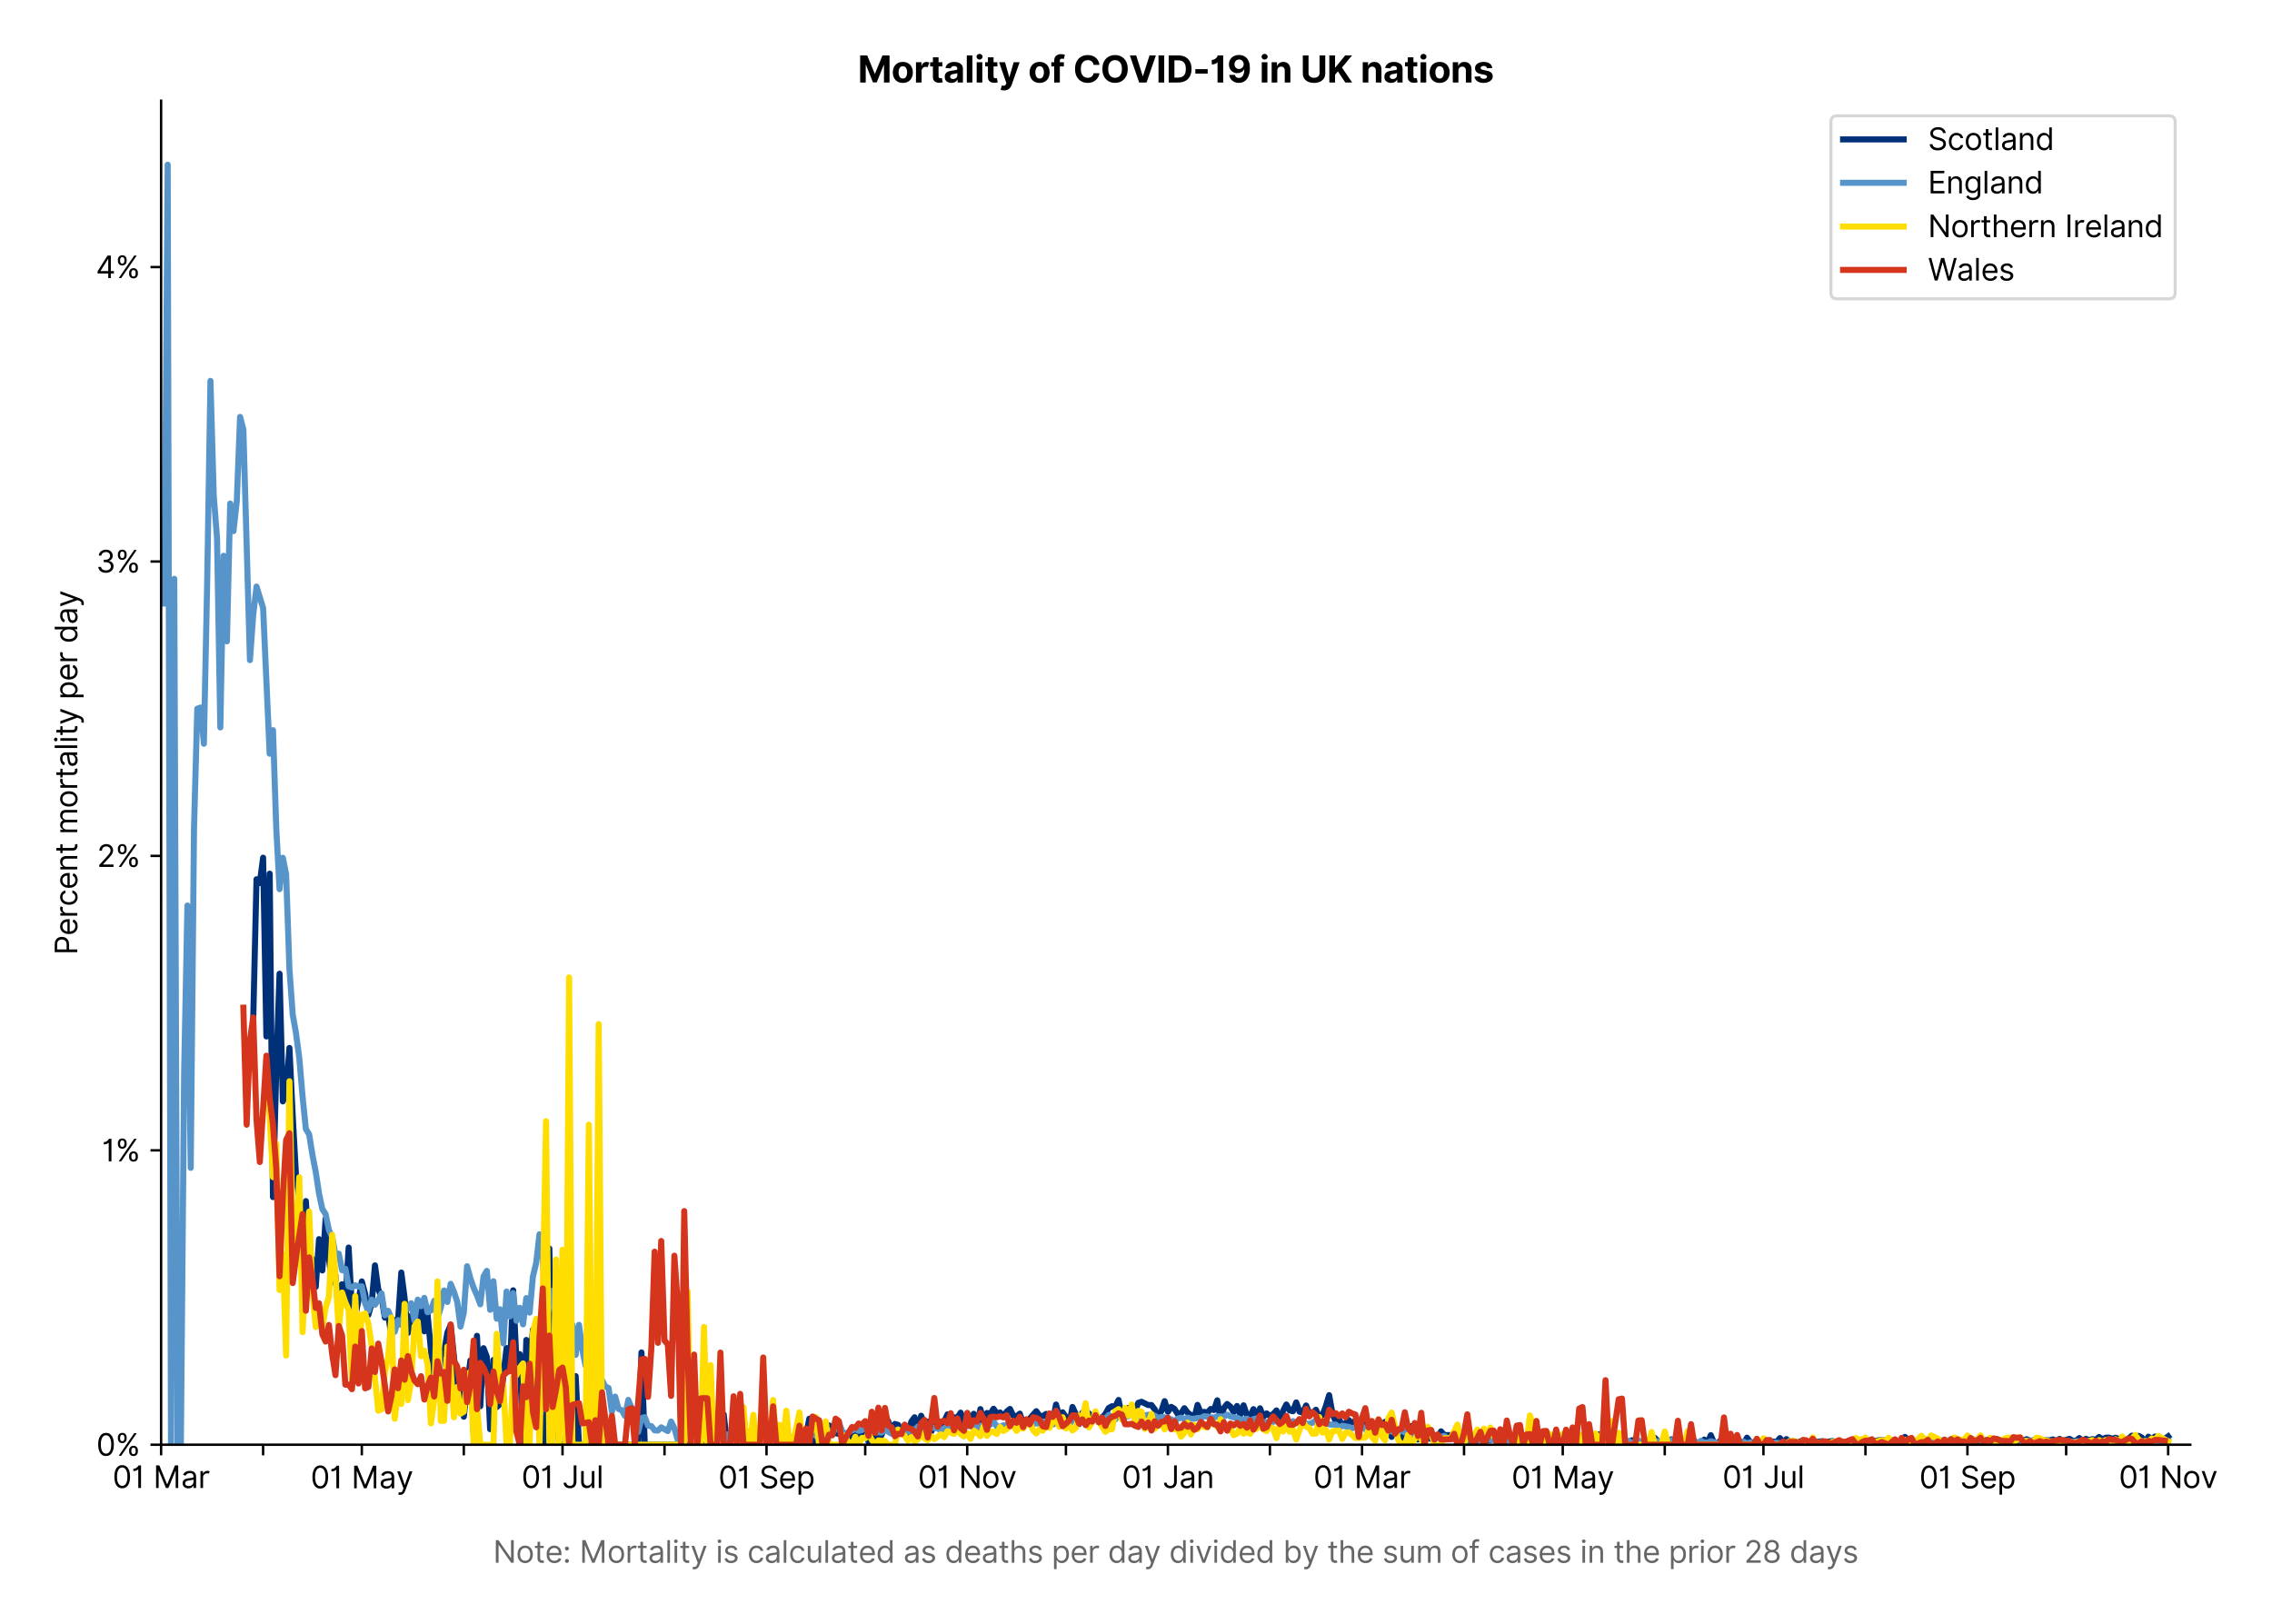 <?xml version="1.0" encoding="utf-8" standalone="no"?>
<!DOCTYPE svg PUBLIC "-//W3C//DTD SVG 1.1//EN"
  "http://www.w3.org/Graphics/SVG/1.1/DTD/svg11.dtd">
<svg version="1.1" viewBox="0 0 749.725 535.807" xmlns="http://www.w3.org/2000/svg" xmlns:xlink="http://www.w3.org/1999/xlink">
 <defs>
  <style type="text/css">*{stroke-linecap:butt;stroke-linejoin:round;}</style>
 </defs>
 <g id="figure_1">
  <g id="patch_1">
   <path d="M 0 535.807 
L 749.725 535.807 
L 749.725 0 
L 0 0 
z
" style="fill:#ffffff;"/>
  </g>
  <g id="axes_1">
   <g id="patch_2">
    <path d="M 53.163 476.745 
L 722.763 476.745 
L 722.763 33.225 
L 53.163 33.225 
z
" style="fill:#ffffff;"/>
   </g>
   <g id="matplotlib.axis_1">
    <g id="xtick_1">
     <g id="line2d_1">
      <defs>
       <path d="M 0 0 
L 0 3.5 
" id="m59d5c6f015" style="stroke:#000000;stroke-width:0.8;"/>
      </defs>
      <g>
       <use style="stroke:#000000;stroke-width:0.8;" x="53.163" xlink:href="#m59d5c6f015" y="476.745"/>
      </g>
     </g>
     <g id="text_1">
      <!-- 01 Mar -->
      <g transform="translate(37.126 491.018)scale(0.1 -0.1)">
       <defs>
        <path d="M 2000 -64 
Q 1230 -64 806 561 
Q 382 1186 382 2327 
Q 382 3459 809 4088 
Q 1236 4718 2000 4718 
Q 2764 4718 3191 4088 
Q 3618 3459 3618 2327 
Q 3618 1186 3194 561 
Q 2771 -64 2000 -64 
z
M 2000 436 
Q 2509 436 2791 927 
Q 3073 1418 3073 2327 
Q 3073 3234 2789 3730 
Q 2505 4227 2000 4227 
Q 1496 4227 1211 3730 
Q 927 3234 927 2327 
Q 927 1418 1210 927 
Q 1493 436 2000 436 
z
" id="Inter-Regular-30" transform="scale(0.016)"/>
        <path d="M 1973 4655 
L 1973 0 
L 1409 0 
L 1409 3836 
L 1373 3836 
Q 1341 3773 1209 3692 
Q 1077 3611 868 3551 
Q 659 3491 391 3491 
L 391 3964 
Q 661 3964 859 4061 
Q 1057 4159 1190 4291 
Q 1323 4423 1392 4529 
Q 1461 4636 1473 4655 
L 1973 4655 
z
" id="Inter-Regular-31" transform="scale(0.016)"/>
        <path id="Inter-Regular-20" transform="scale(0.016)"/>
        <path d="M 564 4655 
L 1236 4655 
L 2818 791 
L 2873 791 
L 4455 4655 
L 5127 4655 
L 5127 0 
L 4600 0 
L 4600 3536 
L 4555 3536 
L 3100 0 
L 2591 0 
L 1136 3536 
L 1091 3536 
L 1091 0 
L 564 0 
L 564 4655 
z
" id="Inter-Regular-4d" transform="scale(0.016)"/>
        <path d="M 1518 -82 
Q 1186 -82 916 44 
Q 646 170 486 410 
Q 327 650 327 991 
Q 327 1291 445 1478 
Q 564 1666 761 1773 
Q 959 1880 1199 1933 
Q 1439 1986 1682 2018 
Q 2000 2059 2199 2080 
Q 2398 2102 2490 2154 
Q 2582 2207 2582 2336 
L 2582 2355 
Q 2582 2691 2399 2877 
Q 2216 3064 1846 3064 
Q 1461 3064 1243 2895 
Q 1025 2727 936 2536 
L 427 2718 
Q 564 3036 792 3214 
Q 1021 3393 1292 3464 
Q 1564 3536 1827 3536 
Q 1996 3536 2215 3496 
Q 2434 3457 2640 3334 
Q 2846 3211 2982 2963 
Q 3118 2716 3118 2300 
L 3118 0 
L 2582 0 
L 2582 473 
L 2555 473 
Q 2500 359 2373 229 
Q 2246 100 2034 9 
Q 1823 -82 1518 -82 
z
M 1600 400 
Q 1918 400 2137 525 
Q 2357 650 2469 847 
Q 2582 1045 2582 1264 
L 2582 1755 
Q 2548 1714 2433 1681 
Q 2318 1648 2169 1624 
Q 2021 1600 1881 1583 
Q 1741 1566 1655 1555 
Q 1446 1527 1265 1467 
Q 1084 1407 974 1287 
Q 864 1168 864 964 
Q 864 684 1072 542 
Q 1280 400 1600 400 
z
" id="Inter-Regular-61" transform="scale(0.016)"/>
        <path d="M 491 0 
L 491 3491 
L 1009 3491 
L 1009 2964 
L 1046 2964 
Q 1139 3223 1389 3384 
Q 1639 3545 1955 3545 
Q 2100 3545 2209 3511 
Q 2318 3477 2400 3418 
L 2218 2964 
Q 2161 2993 2085 3010 
Q 2009 3027 1909 3027 
Q 1527 3027 1277 2794 
Q 1027 2561 1027 2209 
L 1027 0 
L 491 0 
z
" id="Inter-Regular-72" transform="scale(0.016)"/>
       </defs>
       <use xlink:href="#Inter-Regular-30"/>
       <use x="62.5" xlink:href="#Inter-Regular-31"/>
       <use x="106.676" xlink:href="#Inter-Regular-20"/>
       <use x="134.801" xlink:href="#Inter-Regular-4d"/>
       <use x="225.994" xlink:href="#Inter-Regular-61"/>
       <use x="282.386" xlink:href="#Inter-Regular-72"/>
      </g>
     </g>
    </g>
    <g id="xtick_2">
     <g id="line2d_2">
      <g>
       <use style="stroke:#000000;stroke-width:0.8;" x="86.82" xlink:href="#m59d5c6f015" y="476.745"/>
      </g>
     </g>
    </g>
    <g id="xtick_3">
     <g id="line2d_3">
      <g>
       <use style="stroke:#000000;stroke-width:0.8;" x="119.392" xlink:href="#m59d5c6f015" y="476.745"/>
      </g>
     </g>
     <g id="text_2">
      <!-- 01 May -->
      <g transform="translate(102.488 491.117)scale(0.1 -0.1)">
       <defs>
        <path d="M 818 -1355 
Q 682 -1355 575 -1333 
Q 468 -1311 427 -1291 
L 564 -818 
Q 857 -893 1053 -814 
Q 1250 -736 1391 -345 
L 1509 -18 
L 218 3491 
L 800 3491 
L 1764 709 
L 1800 709 
L 2764 3491 
L 3346 3491 
L 1846 -564 
Q 1550 -1355 818 -1355 
z
" id="Inter-Regular-79" transform="scale(0.016)"/>
       </defs>
       <use xlink:href="#Inter-Regular-30"/>
       <use x="62.5" xlink:href="#Inter-Regular-31"/>
       <use x="106.676" xlink:href="#Inter-Regular-20"/>
       <use x="134.801" xlink:href="#Inter-Regular-4d"/>
       <use x="225.994" xlink:href="#Inter-Regular-61"/>
       <use x="282.386" xlink:href="#Inter-Regular-79"/>
      </g>
     </g>
    </g>
    <g id="xtick_4">
     <g id="line2d_4">
      <g>
       <use style="stroke:#000000;stroke-width:0.8;" x="153.049" xlink:href="#m59d5c6f015" y="476.745"/>
      </g>
     </g>
    </g>
    <g id="xtick_5">
     <g id="line2d_5">
      <g>
       <use style="stroke:#000000;stroke-width:0.8;" x="185.621" xlink:href="#m59d5c6f015" y="476.745"/>
      </g>
     </g>
     <g id="text_3">
      <!-- 01 Jul -->
      <g transform="translate(172.077 491.018)scale(0.1 -0.1)">
       <defs>
        <path d="M 2346 4655 
L 2909 4655 
L 2909 1327 
Q 2909 657 2549 296 
Q 2189 -64 1582 -64 
Q 1200 -64 902 76 
Q 605 216 434 475 
Q 264 734 264 1091 
L 818 1091 
Q 818 795 1034 615 
Q 1250 436 1582 436 
Q 1948 436 2147 664 
Q 2346 893 2346 1327 
L 2346 4655 
z
" id="Inter-Regular-4a" transform="scale(0.016)"/>
        <path d="M 2691 1427 
L 2691 3491 
L 3227 3491 
L 3227 0 
L 2691 0 
L 2691 591 
L 2655 591 
Q 2532 325 2273 140 
Q 2014 -45 1618 -45 
Q 1127 -45 809 280 
Q 491 605 491 1273 
L 491 3491 
L 1027 3491 
L 1027 1309 
Q 1027 927 1242 700 
Q 1457 473 1791 473 
Q 1991 473 2199 575 
Q 2407 677 2549 888 
Q 2691 1100 2691 1427 
z
" id="Inter-Regular-75" transform="scale(0.016)"/>
        <path d="M 1027 4655 
L 1027 0 
L 491 0 
L 491 4655 
L 1027 4655 
z
" id="Inter-Regular-6c" transform="scale(0.016)"/>
       </defs>
       <use xlink:href="#Inter-Regular-30"/>
       <use x="62.5" xlink:href="#Inter-Regular-31"/>
       <use x="106.676" xlink:href="#Inter-Regular-20"/>
       <use x="134.801" xlink:href="#Inter-Regular-4a"/>
       <use x="189.063" xlink:href="#Inter-Regular-75"/>
       <use x="247.159" xlink:href="#Inter-Regular-6c"/>
      </g>
     </g>
    </g>
    <g id="xtick_6">
     <g id="line2d_6">
      <g>
       <use style="stroke:#000000;stroke-width:0.8;" x="219.278" xlink:href="#m59d5c6f015" y="476.745"/>
      </g>
     </g>
    </g>
    <g id="xtick_7">
     <g id="line2d_7">
      <g>
       <use style="stroke:#000000;stroke-width:0.8;" x="252.936" xlink:href="#m59d5c6f015" y="476.745"/>
      </g>
     </g>
     <g id="text_4">
      <!-- 01 Sep -->
      <g transform="translate(237.048 491.117)scale(0.1 -0.1)">
       <defs>
        <path d="M 3109 3491 
Q 3068 3836 2777 4027 
Q 2486 4218 2064 4218 
Q 1600 4218 1318 3999 
Q 1036 3780 1036 3445 
Q 1036 3195 1189 3042 
Q 1343 2889 1553 2803 
Q 1764 2718 1936 2673 
L 2409 2545 
Q 2591 2498 2815 2414 
Q 3039 2330 3244 2185 
Q 3450 2041 3584 1816 
Q 3718 1591 3718 1264 
Q 3718 886 3521 581 
Q 3325 277 2949 97 
Q 2573 -82 2036 -82 
Q 1286 -82 845 272 
Q 405 627 364 1200 
L 946 1200 
Q 968 936 1124 764 
Q 1280 593 1519 510 
Q 1759 427 2036 427 
Q 2359 427 2616 533 
Q 2873 639 3023 828 
Q 3173 1018 3173 1273 
Q 3173 1505 3043 1650 
Q 2914 1795 2702 1886 
Q 2491 1977 2246 2045 
L 1673 2209 
Q 1127 2366 809 2657 
Q 491 2948 491 3418 
Q 491 3809 703 4101 
Q 916 4393 1276 4555 
Q 1636 4718 2082 4718 
Q 2532 4718 2882 4558 
Q 3232 4398 3437 4120 
Q 3643 3843 3655 3491 
L 3109 3491 
z
" id="Inter-Regular-53" transform="scale(0.016)"/>
        <path d="M 1955 -73 
Q 1450 -73 1085 151 
Q 721 375 524 778 
Q 327 1182 327 1718 
Q 327 2255 524 2665 
Q 721 3075 1074 3305 
Q 1427 3536 1900 3536 
Q 2173 3536 2439 3445 
Q 2705 3355 2923 3151 
Q 3141 2948 3270 2614 
Q 3400 2280 3400 1791 
L 3400 1564 
L 866 1564 
Q 884 1005 1183 707 
Q 1482 409 1955 409 
Q 2271 409 2498 545 
Q 2725 682 2827 955 
L 3346 809 
Q 3223 414 2854 170 
Q 2486 -73 1955 -73 
z
M 866 2027 
L 2855 2027 
Q 2855 2470 2595 2762 
Q 2336 3055 1900 3055 
Q 1593 3055 1368 2911 
Q 1143 2768 1013 2533 
Q 884 2298 866 2027 
z
" id="Inter-Regular-65" transform="scale(0.016)"/>
        <path d="M 491 -1309 
L 491 3491 
L 1009 3491 
L 1009 2936 
L 1073 2936 
Q 1132 3027 1237 3169 
Q 1343 3311 1542 3423 
Q 1741 3536 2082 3536 
Q 2523 3536 2859 3315 
Q 3196 3095 3384 2690 
Q 3573 2286 3573 1736 
Q 3573 1182 3384 776 
Q 3196 370 2861 148 
Q 2527 -73 2091 -73 
Q 1755 -73 1552 39 
Q 1350 152 1241 296 
Q 1132 441 1073 536 
L 1027 536 
L 1027 -1309 
L 491 -1309 
z
M 1018 1745 
Q 1018 1152 1276 780 
Q 1534 409 2018 409 
Q 2355 409 2581 587 
Q 2807 766 2921 1069 
Q 3036 1373 3036 1745 
Q 3036 2114 2923 2410 
Q 2811 2707 2585 2881 
Q 2359 3055 2018 3055 
Q 1527 3055 1272 2693 
Q 1018 2332 1018 1745 
z
" id="Inter-Regular-70" transform="scale(0.016)"/>
       </defs>
       <use xlink:href="#Inter-Regular-30"/>
       <use x="62.5" xlink:href="#Inter-Regular-31"/>
       <use x="106.676" xlink:href="#Inter-Regular-20"/>
       <use x="134.801" xlink:href="#Inter-Regular-53"/>
       <use x="198.58" xlink:href="#Inter-Regular-65"/>
       <use x="256.818" xlink:href="#Inter-Regular-70"/>
      </g>
     </g>
    </g>
    <g id="xtick_8">
     <g id="line2d_8">
      <g>
       <use style="stroke:#000000;stroke-width:0.8;" x="285.507" xlink:href="#m59d5c6f015" y="476.745"/>
      </g>
     </g>
    </g>
    <g id="xtick_9">
     <g id="line2d_9">
      <g>
       <use style="stroke:#000000;stroke-width:0.8;" x="319.165" xlink:href="#m59d5c6f015" y="476.745"/>
      </g>
     </g>
     <g id="text_5">
      <!-- 01 Nov -->
      <g transform="translate(302.894 491.018)scale(0.1 -0.1)">
       <defs>
        <path d="M 4255 4655 
L 4255 0 
L 3709 0 
L 1173 3655 
L 1127 3655 
L 1127 0 
L 564 0 
L 564 4655 
L 1109 4655 
L 3655 991 
L 3700 991 
L 3700 4655 
L 4255 4655 
z
" id="Inter-Regular-4e" transform="scale(0.016)"/>
        <path d="M 1909 -73 
Q 1436 -73 1080 152 
Q 725 377 526 781 
Q 327 1186 327 1727 
Q 327 2273 526 2679 
Q 725 3086 1080 3311 
Q 1436 3536 1909 3536 
Q 2382 3536 2737 3311 
Q 3093 3086 3292 2679 
Q 3491 2273 3491 1727 
Q 3491 1186 3292 781 
Q 3093 377 2737 152 
Q 2382 -73 1909 -73 
z
M 1909 409 
Q 2268 409 2500 593 
Q 2732 777 2843 1077 
Q 2955 1377 2955 1727 
Q 2955 2077 2843 2379 
Q 2732 2682 2500 2868 
Q 2268 3055 1909 3055 
Q 1550 3055 1318 2868 
Q 1086 2682 975 2379 
Q 864 2077 864 1727 
Q 864 1377 975 1077 
Q 1086 777 1318 593 
Q 1550 409 1909 409 
z
" id="Inter-Regular-6f" transform="scale(0.016)"/>
        <path d="M 3346 3491 
L 2055 0 
L 1509 0 
L 218 3491 
L 800 3491 
L 1764 709 
L 1800 709 
L 2764 3491 
L 3346 3491 
z
" id="Inter-Regular-76" transform="scale(0.016)"/>
       </defs>
       <use xlink:href="#Inter-Regular-30"/>
       <use x="62.5" xlink:href="#Inter-Regular-31"/>
       <use x="106.676" xlink:href="#Inter-Regular-20"/>
       <use x="134.801" xlink:href="#Inter-Regular-4e"/>
       <use x="210.085" xlink:href="#Inter-Regular-6f"/>
       <use x="269.744" xlink:href="#Inter-Regular-76"/>
      </g>
     </g>
    </g>
    <g id="xtick_10">
     <g id="line2d_10">
      <g>
       <use style="stroke:#000000;stroke-width:0.8;" x="351.736" xlink:href="#m59d5c6f015" y="476.745"/>
      </g>
     </g>
    </g>
    <g id="xtick_11">
     <g id="line2d_11">
      <g>
       <use style="stroke:#000000;stroke-width:0.8;" x="385.394" xlink:href="#m59d5c6f015" y="476.745"/>
      </g>
     </g>
     <g id="text_6">
      <!-- 01 Jan -->
      <g transform="translate(370.195 491.018)scale(0.1 -0.1)">
       <defs>
        <path d="M 1027 2100 
L 1027 0 
L 491 0 
L 491 3491 
L 1009 3491 
L 1009 2945 
L 1055 2945 
Q 1177 3211 1427 3373 
Q 1677 3536 2073 3536 
Q 2602 3536 2928 3211 
Q 3255 2886 3255 2218 
L 3255 0 
L 2718 0 
L 2718 2182 
Q 2718 2593 2504 2824 
Q 2291 3055 1918 3055 
Q 1534 3055 1280 2806 
Q 1027 2557 1027 2100 
z
" id="Inter-Regular-6e" transform="scale(0.016)"/>
       </defs>
       <use xlink:href="#Inter-Regular-30"/>
       <use x="62.5" xlink:href="#Inter-Regular-31"/>
       <use x="106.676" xlink:href="#Inter-Regular-20"/>
       <use x="134.801" xlink:href="#Inter-Regular-4a"/>
       <use x="189.063" xlink:href="#Inter-Regular-61"/>
       <use x="245.455" xlink:href="#Inter-Regular-6e"/>
      </g>
     </g>
    </g>
    <g id="xtick_12">
     <g id="line2d_12">
      <g>
       <use style="stroke:#000000;stroke-width:0.8;" x="419.051" xlink:href="#m59d5c6f015" y="476.745"/>
      </g>
     </g>
    </g>
    <g id="xtick_13">
     <g id="line2d_13">
      <g>
       <use style="stroke:#000000;stroke-width:0.8;" x="449.451" xlink:href="#m59d5c6f015" y="476.745"/>
      </g>
     </g>
     <g id="text_7">
      <!-- 01 Mar -->
      <g transform="translate(433.415 491.018)scale(0.1 -0.1)">
       <use xlink:href="#Inter-Regular-30"/>
       <use x="62.5" xlink:href="#Inter-Regular-31"/>
       <use x="106.676" xlink:href="#Inter-Regular-20"/>
       <use x="134.801" xlink:href="#Inter-Regular-4d"/>
       <use x="225.994" xlink:href="#Inter-Regular-61"/>
       <use x="282.386" xlink:href="#Inter-Regular-72"/>
      </g>
     </g>
    </g>
    <g id="xtick_14">
     <g id="line2d_14">
      <g>
       <use style="stroke:#000000;stroke-width:0.8;" x="483.109" xlink:href="#m59d5c6f015" y="476.745"/>
      </g>
     </g>
    </g>
    <g id="xtick_15">
     <g id="line2d_15">
      <g>
       <use style="stroke:#000000;stroke-width:0.8;" x="515.681" xlink:href="#m59d5c6f015" y="476.745"/>
      </g>
     </g>
     <g id="text_8">
      <!-- 01 May -->
      <g transform="translate(498.777 491.117)scale(0.1 -0.1)">
       <use xlink:href="#Inter-Regular-30"/>
       <use x="62.5" xlink:href="#Inter-Regular-31"/>
       <use x="106.676" xlink:href="#Inter-Regular-20"/>
       <use x="134.801" xlink:href="#Inter-Regular-4d"/>
       <use x="225.994" xlink:href="#Inter-Regular-61"/>
       <use x="282.386" xlink:href="#Inter-Regular-79"/>
      </g>
     </g>
    </g>
    <g id="xtick_16">
     <g id="line2d_16">
      <g>
       <use style="stroke:#000000;stroke-width:0.8;" x="549.338" xlink:href="#m59d5c6f015" y="476.745"/>
      </g>
     </g>
    </g>
    <g id="xtick_17">
     <g id="line2d_17">
      <g>
       <use style="stroke:#000000;stroke-width:0.8;" x="581.91" xlink:href="#m59d5c6f015" y="476.745"/>
      </g>
     </g>
     <g id="text_9">
      <!-- 01 Jul -->
      <g transform="translate(568.366 491.018)scale(0.1 -0.1)">
       <use xlink:href="#Inter-Regular-30"/>
       <use x="62.5" xlink:href="#Inter-Regular-31"/>
       <use x="106.676" xlink:href="#Inter-Regular-20"/>
       <use x="134.801" xlink:href="#Inter-Regular-4a"/>
       <use x="189.063" xlink:href="#Inter-Regular-75"/>
       <use x="247.159" xlink:href="#Inter-Regular-6c"/>
      </g>
     </g>
    </g>
    <g id="xtick_18">
     <g id="line2d_18">
      <g>
       <use style="stroke:#000000;stroke-width:0.8;" x="615.567" xlink:href="#m59d5c6f015" y="476.745"/>
      </g>
     </g>
    </g>
    <g id="xtick_19">
     <g id="line2d_19">
      <g>
       <use style="stroke:#000000;stroke-width:0.8;" x="649.224" xlink:href="#m59d5c6f015" y="476.745"/>
      </g>
     </g>
     <g id="text_10">
      <!-- 01 Sep -->
      <g transform="translate(633.337 491.117)scale(0.1 -0.1)">
       <use xlink:href="#Inter-Regular-30"/>
       <use x="62.5" xlink:href="#Inter-Regular-31"/>
       <use x="106.676" xlink:href="#Inter-Regular-20"/>
       <use x="134.801" xlink:href="#Inter-Regular-53"/>
       <use x="198.58" xlink:href="#Inter-Regular-65"/>
       <use x="256.818" xlink:href="#Inter-Regular-70"/>
      </g>
     </g>
    </g>
    <g id="xtick_20">
     <g id="line2d_20">
      <g>
       <use style="stroke:#000000;stroke-width:0.8;" x="681.796" xlink:href="#m59d5c6f015" y="476.745"/>
      </g>
     </g>
    </g>
    <g id="xtick_21">
     <g id="line2d_21">
      <g>
       <use style="stroke:#000000;stroke-width:0.8;" x="715.454" xlink:href="#m59d5c6f015" y="476.745"/>
      </g>
     </g>
     <g id="text_11">
      <!-- 01 Nov -->
      <g transform="translate(699.182 491.018)scale(0.1 -0.1)">
       <use xlink:href="#Inter-Regular-30"/>
       <use x="62.5" xlink:href="#Inter-Regular-31"/>
       <use x="106.676" xlink:href="#Inter-Regular-20"/>
       <use x="134.801" xlink:href="#Inter-Regular-4e"/>
       <use x="210.085" xlink:href="#Inter-Regular-6f"/>
       <use x="269.744" xlink:href="#Inter-Regular-76"/>
      </g>
     </g>
    </g>
    <g id="text_12">
     <!--  -->
     <g style="fill:#666666;" transform="translate(387.962 504.507)scale(0.1 -0.1)"/>
     <!-- Note: Mortality is calculated as deaths per day divided by the sum of cases in the prior 28 days -->
     <g style="fill:#666666;" transform="translate(162.717 515.69)scale(0.1 -0.1)">
      <defs>
       <path d="M 2009 3491 
L 2009 3036 
L 1264 3036 
L 1264 1000 
Q 1264 773 1331 660 
Q 1398 548 1503 510 
Q 1609 473 1727 473 
Q 1816 473 1873 483 
Q 1930 493 1964 500 
L 2073 18 
Q 2018 -2 1920 -23 
Q 1823 -45 1673 -45 
Q 1446 -45 1228 52 
Q 1011 150 869 350 
Q 727 550 727 855 
L 727 3036 
L 200 3036 
L 200 3491 
L 727 3491 
L 727 4327 
L 1264 4327 
L 1264 3491 
L 2009 3491 
z
" id="Inter-Regular-74" transform="scale(0.016)"/>
       <path d="M 882 -36 
Q 714 -36 593 84 
Q 473 205 473 373 
Q 473 541 593 661 
Q 714 782 882 782 
Q 1050 782 1170 661 
Q 1291 541 1291 373 
Q 1291 205 1170 84 
Q 1050 -36 882 -36 
z
M 882 2524 
Q 714 2524 593 2644 
Q 473 2765 473 2933 
Q 473 3101 593 3221 
Q 714 3342 882 3342 
Q 1050 3342 1170 3221 
Q 1291 3101 1291 2933 
Q 1291 2765 1170 2644 
Q 1050 2524 882 2524 
z
" id="Inter-Regular-3a" transform="scale(0.016)"/>
       <path d="M 491 0 
L 491 3491 
L 1027 3491 
L 1027 0 
L 491 0 
z
M 764 4073 
Q 607 4073 494 4179 
Q 382 4286 382 4436 
Q 382 4586 494 4693 
Q 607 4800 764 4800 
Q 921 4800 1033 4693 
Q 1146 4586 1146 4436 
Q 1146 4286 1033 4179 
Q 921 4073 764 4073 
z
" id="Inter-Regular-69" transform="scale(0.016)"/>
       <path d="M 2964 2709 
L 2482 2573 
Q 2411 2755 2245 2914 
Q 2080 3073 1727 3073 
Q 1407 3073 1194 2926 
Q 982 2780 982 2555 
Q 982 2355 1127 2239 
Q 1273 2123 1582 2045 
L 2100 1918 
Q 3027 1691 3027 973 
Q 3027 673 2855 436 
Q 2684 200 2377 63 
Q 2071 -73 1664 -73 
Q 1130 -73 780 159 
Q 430 391 336 836 
L 846 964 
Q 989 400 1655 400 
Q 2030 400 2251 560 
Q 2473 720 2473 945 
Q 2473 1316 1955 1436 
L 1373 1573 
Q 893 1686 669 1926 
Q 446 2166 446 2527 
Q 446 2823 613 3050 
Q 780 3277 1069 3406 
Q 1359 3536 1727 3536 
Q 2246 3536 2542 3309 
Q 2839 3082 2964 2709 
z
" id="Inter-Regular-73" transform="scale(0.016)"/>
       <path d="M 1909 -73 
Q 1418 -73 1063 159 
Q 709 391 518 798 
Q 327 1205 327 1727 
Q 327 2259 524 2667 
Q 721 3075 1074 3305 
Q 1427 3536 1900 3536 
Q 2268 3536 2563 3400 
Q 2859 3264 3047 3018 
Q 3236 2773 3282 2445 
L 2746 2445 
Q 2684 2684 2474 2869 
Q 2264 3055 1909 3055 
Q 1439 3055 1151 2697 
Q 864 2339 864 1745 
Q 864 1139 1148 774 
Q 1432 409 1909 409 
Q 2223 409 2447 570 
Q 2671 732 2746 1018 
L 3282 1018 
Q 3236 709 3058 462 
Q 2880 216 2588 71 
Q 2296 -73 1909 -73 
z
" id="Inter-Regular-63" transform="scale(0.016)"/>
       <path d="M 1809 -73 
Q 1373 -73 1039 148 
Q 705 370 516 776 
Q 327 1182 327 1736 
Q 327 2286 516 2690 
Q 705 3095 1041 3315 
Q 1377 3536 1818 3536 
Q 2159 3536 2358 3423 
Q 2557 3311 2662 3169 
Q 2768 3027 2827 2936 
L 2873 2936 
L 2873 4655 
L 3409 4655 
L 3409 0 
L 2891 0 
L 2891 536 
L 2827 536 
Q 2768 441 2659 296 
Q 2550 152 2348 39 
Q 2146 -73 1809 -73 
z
M 1882 409 
Q 2366 409 2624 780 
Q 2882 1152 2882 1745 
Q 2882 2332 2627 2693 
Q 2373 3055 1882 3055 
Q 1541 3055 1315 2881 
Q 1089 2707 976 2410 
Q 864 2114 864 1745 
Q 864 1373 978 1069 
Q 1093 766 1319 587 
Q 1546 409 1882 409 
z
" id="Inter-Regular-64" transform="scale(0.016)"/>
       <path d="M 1027 2100 
L 1027 0 
L 491 0 
L 491 4655 
L 1027 4655 
L 1027 2945 
L 1073 2945 
Q 1196 3216 1442 3376 
Q 1689 3536 2100 3536 
Q 2636 3536 2963 3213 
Q 3291 2891 3291 2218 
L 3291 0 
L 2755 0 
L 2755 2182 
Q 2755 2598 2540 2826 
Q 2325 3055 1946 3055 
Q 1548 3055 1287 2806 
Q 1027 2557 1027 2100 
z
" id="Inter-Regular-68" transform="scale(0.016)"/>
       <path d="M 564 0 
L 564 4655 
L 1100 4655 
L 1100 2936 
L 1146 2936 
Q 1205 3027 1310 3169 
Q 1416 3311 1615 3423 
Q 1814 3536 2155 3536 
Q 2596 3536 2932 3315 
Q 3268 3095 3457 2690 
Q 3646 2286 3646 1736 
Q 3646 1182 3457 776 
Q 3268 370 2934 148 
Q 2600 -73 2164 -73 
Q 1827 -73 1625 39 
Q 1423 152 1314 296 
Q 1205 441 1146 536 
L 1082 536 
L 1082 0 
L 564 0 
z
M 1091 1745 
Q 1091 1152 1349 780 
Q 1607 409 2091 409 
Q 2427 409 2653 587 
Q 2880 766 2994 1069 
Q 3109 1373 3109 1745 
Q 3109 2114 2996 2410 
Q 2884 2707 2658 2881 
Q 2432 3055 2091 3055 
Q 1600 3055 1345 2693 
Q 1091 2332 1091 1745 
z
" id="Inter-Regular-62" transform="scale(0.016)"/>
       <path d="M 491 0 
L 491 3491 
L 1009 3491 
L 1009 2945 
L 1055 2945 
Q 1164 3225 1407 3380 
Q 1650 3536 1991 3536 
Q 2336 3536 2567 3380 
Q 2798 3225 2927 2945 
L 2964 2945 
Q 3098 3216 3366 3376 
Q 3634 3536 4009 3536 
Q 4477 3536 4775 3244 
Q 5073 2952 5073 2336 
L 5073 0 
L 4536 0 
L 4536 2336 
Q 4536 2723 4325 2889 
Q 4114 3055 3827 3055 
Q 3459 3055 3257 2833 
Q 3055 2611 3055 2273 
L 3055 0 
L 2509 0 
L 2509 2391 
Q 2509 2689 2316 2872 
Q 2123 3055 1818 3055 
Q 1609 3055 1428 2943 
Q 1248 2832 1137 2635 
Q 1027 2439 1027 2182 
L 1027 0 
L 491 0 
z
" id="Inter-Regular-6d" transform="scale(0.016)"/>
       <path d="M 2046 3491 
L 2046 3036 
L 1264 3036 
L 1264 0 
L 727 0 
L 727 3036 
L 164 3036 
L 164 3491 
L 727 3491 
L 727 3973 
Q 727 4273 868 4473 
Q 1009 4673 1234 4773 
Q 1459 4873 1709 4873 
Q 1907 4873 2032 4841 
Q 2157 4809 2218 4782 
L 2064 4318 
Q 2023 4332 1951 4352 
Q 1880 4373 1764 4373 
Q 1498 4373 1381 4239 
Q 1264 4105 1264 3845 
L 1264 3491 
L 2046 3491 
z
" id="Inter-Regular-66" transform="scale(0.016)"/>
       <path d="M 482 0 
L 482 409 
L 2018 2091 
Q 2289 2386 2464 2605 
Q 2639 2825 2724 3019 
Q 2809 3214 2809 3427 
Q 2809 3795 2553 4011 
Q 2298 4227 1918 4227 
Q 1514 4227 1275 3985 
Q 1036 3743 1036 3345 
L 500 3345 
Q 500 3755 688 4064 
Q 877 4373 1203 4545 
Q 1530 4718 1936 4718 
Q 2346 4718 2661 4545 
Q 2977 4373 3156 4079 
Q 3336 3786 3336 3427 
Q 3336 3170 3244 2926 
Q 3152 2682 2926 2383 
Q 2700 2084 2300 1655 
L 1255 536 
L 1255 500 
L 3418 500 
L 3418 0 
L 482 0 
z
" id="Inter-Regular-32" transform="scale(0.016)"/>
       <path d="M 1973 -64 
Q 1505 -64 1147 103 
Q 789 270 589 564 
Q 389 859 391 1236 
Q 389 1532 507 1783 
Q 625 2034 830 2203 
Q 1036 2373 1291 2418 
L 1291 2445 
Q 957 2532 759 2821 
Q 561 3111 564 3482 
Q 561 3836 743 4115 
Q 925 4395 1244 4556 
Q 1564 4718 1973 4718 
Q 2377 4718 2695 4556 
Q 3014 4395 3197 4115 
Q 3380 3836 3382 3482 
Q 3380 3111 3181 2821 
Q 2982 2532 2655 2445 
L 2655 2418 
Q 2907 2373 3109 2203 
Q 3311 2034 3431 1783 
Q 3552 1532 3555 1236 
Q 3552 859 3351 564 
Q 3150 270 2794 103 
Q 2439 -64 1973 -64 
z
M 1973 436 
Q 2446 436 2722 662 
Q 2998 889 3000 1264 
Q 2998 1527 2864 1729 
Q 2730 1932 2499 2048 
Q 2268 2164 1973 2164 
Q 1675 2164 1442 2048 
Q 1209 1932 1076 1729 
Q 943 1527 946 1264 
Q 943 889 1218 662 
Q 1493 436 1973 436 
z
M 1973 2645 
Q 2348 2645 2591 2864 
Q 2834 3084 2836 3445 
Q 2834 3800 2596 4013 
Q 2359 4227 1973 4227 
Q 1582 4227 1344 4013 
Q 1107 3800 1109 3445 
Q 1107 3084 1349 2864 
Q 1591 2645 1973 2645 
z
" id="Inter-Regular-38" transform="scale(0.016)"/>
      </defs>
      <use xlink:href="#Inter-Regular-4e"/>
      <use x="75.284" xlink:href="#Inter-Regular-6f"/>
      <use x="134.943" xlink:href="#Inter-Regular-74"/>
      <use x="171.307" xlink:href="#Inter-Regular-65"/>
      <use x="229.546" xlink:href="#Inter-Regular-3a"/>
      <use x="257.102" xlink:href="#Inter-Regular-20"/>
      <use x="285.227" xlink:href="#Inter-Regular-4d"/>
      <use x="376.421" xlink:href="#Inter-Regular-6f"/>
      <use x="436.08" xlink:href="#Inter-Regular-72"/>
      <use x="474.432" xlink:href="#Inter-Regular-74"/>
      <use x="510.796" xlink:href="#Inter-Regular-61"/>
      <use x="567.188" xlink:href="#Inter-Regular-6c"/>
      <use x="590.909" xlink:href="#Inter-Regular-69"/>
      <use x="614.631" xlink:href="#Inter-Regular-74"/>
      <use x="650.994" xlink:href="#Inter-Regular-79"/>
      <use x="706.676" xlink:href="#Inter-Regular-20"/>
      <use x="734.801" xlink:href="#Inter-Regular-69"/>
      <use x="758.523" xlink:href="#Inter-Regular-73"/>
      <use x="810.796" xlink:href="#Inter-Regular-20"/>
      <use x="838.921" xlink:href="#Inter-Regular-63"/>
      <use x="894.744" xlink:href="#Inter-Regular-61"/>
      <use x="951.137" xlink:href="#Inter-Regular-6c"/>
      <use x="974.858" xlink:href="#Inter-Regular-63"/>
      <use x="1030.682" xlink:href="#Inter-Regular-75"/>
      <use x="1088.779" xlink:href="#Inter-Regular-6c"/>
      <use x="1112.5" xlink:href="#Inter-Regular-61"/>
      <use x="1168.892" xlink:href="#Inter-Regular-74"/>
      <use x="1205.256" xlink:href="#Inter-Regular-65"/>
      <use x="1263.495" xlink:href="#Inter-Regular-64"/>
      <use x="1325.568" xlink:href="#Inter-Regular-20"/>
      <use x="1353.693" xlink:href="#Inter-Regular-61"/>
      <use x="1410.085" xlink:href="#Inter-Regular-73"/>
      <use x="1462.358" xlink:href="#Inter-Regular-20"/>
      <use x="1490.483" xlink:href="#Inter-Regular-64"/>
      <use x="1552.557" xlink:href="#Inter-Regular-65"/>
      <use x="1610.796" xlink:href="#Inter-Regular-61"/>
      <use x="1667.188" xlink:href="#Inter-Regular-74"/>
      <use x="1703.551" xlink:href="#Inter-Regular-68"/>
      <use x="1762.642" xlink:href="#Inter-Regular-73"/>
      <use x="1814.915" xlink:href="#Inter-Regular-20"/>
      <use x="1843.04" xlink:href="#Inter-Regular-70"/>
      <use x="1903.978" xlink:href="#Inter-Regular-65"/>
      <use x="1962.216" xlink:href="#Inter-Regular-72"/>
      <use x="2000.569" xlink:href="#Inter-Regular-20"/>
      <use x="2028.694" xlink:href="#Inter-Regular-64"/>
      <use x="2090.767" xlink:href="#Inter-Regular-61"/>
      <use x="2147.159" xlink:href="#Inter-Regular-79"/>
      <use x="2202.841" xlink:href="#Inter-Regular-20"/>
      <use x="2230.966" xlink:href="#Inter-Regular-64"/>
      <use x="2293.04" xlink:href="#Inter-Regular-69"/>
      <use x="2316.762" xlink:href="#Inter-Regular-76"/>
      <use x="2372.444" xlink:href="#Inter-Regular-69"/>
      <use x="2396.165" xlink:href="#Inter-Regular-64"/>
      <use x="2458.239" xlink:href="#Inter-Regular-65"/>
      <use x="2516.478" xlink:href="#Inter-Regular-64"/>
      <use x="2578.552" xlink:href="#Inter-Regular-20"/>
      <use x="2606.677" xlink:href="#Inter-Regular-62"/>
      <use x="2668.75" xlink:href="#Inter-Regular-79"/>
      <use x="2724.432" xlink:href="#Inter-Regular-20"/>
      <use x="2752.557" xlink:href="#Inter-Regular-74"/>
      <use x="2788.921" xlink:href="#Inter-Regular-68"/>
      <use x="2848.012" xlink:href="#Inter-Regular-65"/>
      <use x="2906.251" xlink:href="#Inter-Regular-20"/>
      <use x="2934.376" xlink:href="#Inter-Regular-73"/>
      <use x="2986.648" xlink:href="#Inter-Regular-75"/>
      <use x="3044.745" xlink:href="#Inter-Regular-6d"/>
      <use x="3131.677" xlink:href="#Inter-Regular-20"/>
      <use x="3159.802" xlink:href="#Inter-Regular-6f"/>
      <use x="3219.461" xlink:href="#Inter-Regular-66"/>
      <use x="3255.54" xlink:href="#Inter-Regular-20"/>
      <use x="3283.665" xlink:href="#Inter-Regular-63"/>
      <use x="3339.489" xlink:href="#Inter-Regular-61"/>
      <use x="3395.881" xlink:href="#Inter-Regular-73"/>
      <use x="3448.154" xlink:href="#Inter-Regular-65"/>
      <use x="3506.393" xlink:href="#Inter-Regular-73"/>
      <use x="3558.665" xlink:href="#Inter-Regular-20"/>
      <use x="3586.79" xlink:href="#Inter-Regular-69"/>
      <use x="3610.512" xlink:href="#Inter-Regular-6e"/>
      <use x="3669.035" xlink:href="#Inter-Regular-20"/>
      <use x="3697.16" xlink:href="#Inter-Regular-74"/>
      <use x="3733.523" xlink:href="#Inter-Regular-68"/>
      <use x="3792.614" xlink:href="#Inter-Regular-65"/>
      <use x="3850.853" xlink:href="#Inter-Regular-20"/>
      <use x="3878.978" xlink:href="#Inter-Regular-70"/>
      <use x="3939.915" xlink:href="#Inter-Regular-72"/>
      <use x="3978.268" xlink:href="#Inter-Regular-69"/>
      <use x="4001.989" xlink:href="#Inter-Regular-6f"/>
      <use x="4061.648" xlink:href="#Inter-Regular-72"/>
      <use x="4100.001" xlink:href="#Inter-Regular-20"/>
      <use x="4128.126" xlink:href="#Inter-Regular-32"/>
      <use x="4188.637" xlink:href="#Inter-Regular-38"/>
      <use x="4250.285" xlink:href="#Inter-Regular-20"/>
      <use x="4278.41" xlink:href="#Inter-Regular-64"/>
      <use x="4340.484" xlink:href="#Inter-Regular-61"/>
      <use x="4396.876" xlink:href="#Inter-Regular-79"/>
      <use x="4452.558" xlink:href="#Inter-Regular-73"/>
     </g>
    </g>
   </g>
   <g id="matplotlib.axis_2">
    <g id="ytick_1">
     <g id="line2d_22">
      <defs>
       <path d="M 0 0 
L -3.5 0 
" id="md42d0f9099" style="stroke:#000000;stroke-width:0.8;"/>
      </defs>
      <g>
       <use style="stroke:#000000;stroke-width:0.8;" x="53.163" xlink:href="#md42d0f9099" y="476.745"/>
      </g>
     </g>
     <g id="text_13">
      <!-- 0% -->
      <g transform="translate(31.788 480.382)scale(0.1 -0.1)">
       <defs>
        <path d="M 2855 873 
L 2855 1118 
Q 2855 1373 2960 1585 
Q 3066 1798 3269 1926 
Q 3473 2055 3764 2055 
Q 4059 2055 4259 1926 
Q 4459 1798 4561 1585 
Q 4664 1373 4664 1118 
L 4664 873 
Q 4664 618 4560 405 
Q 4457 193 4256 64 
Q 4055 -64 3764 -64 
Q 3468 -64 3266 64 
Q 3064 193 2959 405 
Q 2855 618 2855 873 
z
M 536 3536 
L 536 3782 
Q 536 4036 642 4248 
Q 748 4461 951 4589 
Q 1155 4718 1446 4718 
Q 1741 4718 1941 4589 
Q 2141 4461 2243 4248 
Q 2346 4036 2346 3782 
L 2346 3536 
Q 2346 3282 2242 3069 
Q 2139 2857 1937 2728 
Q 1736 2600 1446 2600 
Q 1150 2600 948 2728 
Q 746 2857 641 3069 
Q 536 3282 536 3536 
z
M 709 0 
L 3909 4655 
L 4427 4655 
L 1227 0 
L 709 0 
z
M 3318 1118 
L 3318 873 
Q 3318 661 3418 494 
Q 3518 327 3764 327 
Q 4002 327 4101 494 
Q 4200 661 4200 873 
L 4200 1118 
Q 4200 1330 4104 1497 
Q 4009 1664 3764 1664 
Q 3525 1664 3421 1497 
Q 3318 1330 3318 1118 
z
M 1000 3782 
L 1000 3536 
Q 1000 3325 1100 3158 
Q 1200 2991 1446 2991 
Q 1684 2991 1783 3158 
Q 1882 3325 1882 3536 
L 1882 3782 
Q 1882 3993 1786 4160 
Q 1691 4327 1446 4327 
Q 1207 4327 1103 4160 
Q 1000 3993 1000 3782 
z
" id="Inter-Regular-25" transform="scale(0.016)"/>
       </defs>
       <use xlink:href="#Inter-Regular-30"/>
       <use x="62.5" xlink:href="#Inter-Regular-25"/>
      </g>
     </g>
    </g>
    <g id="ytick_2">
     <g id="line2d_23">
      <g>
       <use style="stroke:#000000;stroke-width:0.8;" x="53.163" xlink:href="#md42d0f9099" y="379.593"/>
      </g>
     </g>
     <g id="text_14">
      <!-- 1% -->
      <g transform="translate(33.62 383.23)scale(0.1 -0.1)">
       <use xlink:href="#Inter-Regular-31"/>
       <use x="44.176" xlink:href="#Inter-Regular-25"/>
      </g>
     </g>
    </g>
    <g id="ytick_3">
     <g id="line2d_24">
      <g>
       <use style="stroke:#000000;stroke-width:0.8;" x="53.163" xlink:href="#md42d0f9099" y="282.441"/>
      </g>
     </g>
     <g id="text_15">
      <!-- 2% -->
      <g transform="translate(31.986 286.078)scale(0.1 -0.1)">
       <use xlink:href="#Inter-Regular-32"/>
       <use x="60.511" xlink:href="#Inter-Regular-25"/>
      </g>
     </g>
    </g>
    <g id="ytick_4">
     <g id="line2d_25">
      <g>
       <use style="stroke:#000000;stroke-width:0.8;" x="53.163" xlink:href="#md42d0f9099" y="185.289"/>
      </g>
     </g>
     <g id="text_16">
      <!-- 3% -->
      <g transform="translate(31.673 188.926)scale(0.1 -0.1)">
       <defs>
        <path d="M 2055 -64 
Q 1605 -64 1253 90 
Q 902 245 696 521 
Q 491 798 473 1164 
L 1046 1164 
Q 1071 827 1356 631 
Q 1641 436 2046 436 
Q 2493 436 2783 664 
Q 3073 893 3073 1264 
Q 3073 1650 2787 1893 
Q 2502 2136 1973 2136 
L 1600 2136 
L 1600 2636 
L 1973 2636 
Q 2386 2636 2647 2856 
Q 2909 3077 2909 3445 
Q 2909 3798 2679 4012 
Q 2450 4227 2064 4227 
Q 1823 4227 1610 4139 
Q 1398 4052 1264 3887 
Q 1130 3723 1118 3491 
L 573 3491 
Q 586 3857 793 4133 
Q 1000 4409 1335 4563 
Q 1671 4718 2073 4718 
Q 2505 4718 2814 4544 
Q 3123 4370 3289 4086 
Q 3455 3802 3455 3473 
Q 3455 3080 3249 2802 
Q 3043 2525 2691 2418 
L 2691 2382 
Q 3132 2309 3379 2008 
Q 3627 1707 3627 1264 
Q 3627 884 3421 583 
Q 3216 282 2861 109 
Q 2507 -64 2055 -64 
z
" id="Inter-Regular-33" transform="scale(0.016)"/>
       </defs>
       <use xlink:href="#Inter-Regular-33"/>
       <use x="63.636" xlink:href="#Inter-Regular-25"/>
      </g>
     </g>
    </g>
    <g id="ytick_5">
     <g id="line2d_26">
      <g>
       <use style="stroke:#000000;stroke-width:0.8;" x="53.163" xlink:href="#md42d0f9099" y="88.137"/>
      </g>
     </g>
     <g id="text_17">
      <!-- 4% -->
      <g transform="translate(31.617 91.774)scale(0.1 -0.1)">
       <defs>
        <path d="M 373 955 
L 373 1418 
L 2418 4655 
L 3100 4655 
L 3100 1455 
L 3736 1455 
L 3736 955 
L 3100 955 
L 3100 0 
L 2564 0 
L 2564 955 
L 373 955 
z
M 2564 1455 
L 2564 3936 
L 2527 3936 
L 982 1491 
L 982 1455 
L 2564 1455 
z
" id="Inter-Regular-34" transform="scale(0.016)"/>
       </defs>
       <use xlink:href="#Inter-Regular-34"/>
       <use x="64.205" xlink:href="#Inter-Regular-25"/>
      </g>
     </g>
    </g>
    <g id="text_18">
     <!-- Percent mortality per day -->
     <g transform="translate(25.5 315.1)rotate(-90)scale(0.1 -0.1)">
      <defs>
       <path d="M 564 0 
L 564 4655 
L 2136 4655 
Q 2684 4655 3033 4458 
Q 3382 4261 3550 3927 
Q 3718 3593 3718 3182 
Q 3718 2770 3551 2434 
Q 3384 2098 3036 1899 
Q 2689 1700 2146 1700 
L 1127 1700 
L 1127 0 
L 564 0 
z
M 1127 2200 
L 2127 2200 
Q 2689 2200 2926 2482 
Q 3164 2764 3164 3182 
Q 3164 3602 2925 3878 
Q 2686 4155 2118 4155 
L 1127 4155 
L 1127 2200 
z
" id="Inter-Regular-50" transform="scale(0.016)"/>
      </defs>
      <use xlink:href="#Inter-Regular-50"/>
      <use x="63.494" xlink:href="#Inter-Regular-65"/>
      <use x="121.733" xlink:href="#Inter-Regular-72"/>
      <use x="160.085" xlink:href="#Inter-Regular-63"/>
      <use x="215.909" xlink:href="#Inter-Regular-65"/>
      <use x="274.148" xlink:href="#Inter-Regular-6e"/>
      <use x="332.671" xlink:href="#Inter-Regular-74"/>
      <use x="369.034" xlink:href="#Inter-Regular-20"/>
      <use x="397.159" xlink:href="#Inter-Regular-6d"/>
      <use x="484.091" xlink:href="#Inter-Regular-6f"/>
      <use x="543.75" xlink:href="#Inter-Regular-72"/>
      <use x="582.102" xlink:href="#Inter-Regular-74"/>
      <use x="618.466" xlink:href="#Inter-Regular-61"/>
      <use x="674.858" xlink:href="#Inter-Regular-6c"/>
      <use x="698.58" xlink:href="#Inter-Regular-69"/>
      <use x="722.301" xlink:href="#Inter-Regular-74"/>
      <use x="758.665" xlink:href="#Inter-Regular-79"/>
      <use x="814.347" xlink:href="#Inter-Regular-20"/>
      <use x="842.472" xlink:href="#Inter-Regular-70"/>
      <use x="903.409" xlink:href="#Inter-Regular-65"/>
      <use x="961.648" xlink:href="#Inter-Regular-72"/>
      <use x="1000" xlink:href="#Inter-Regular-20"/>
      <use x="1028.125" xlink:href="#Inter-Regular-64"/>
      <use x="1090.199" xlink:href="#Inter-Regular-61"/>
      <use x="1146.591" xlink:href="#Inter-Regular-79"/>
     </g>
    </g>
   </g>
   <g id="line2d_27">
    <path clip-path="url(#pc92aa122d8)" d="M 83.563 336.352 
L 84.648 290.153 
L 85.734 291.415 
L 86.82 283.031 
L 87.906 342.02 
L 88.991 288.29 
L 90.077 395.031 
L 91.163 352.934 
L 92.249 321.322 
L 93.334 363.455 
L 94.42 360.909 
L 95.506 345.807 
L 96.591 368.174 
L 97.677 387.924 
L 98.763 395.771 
L 99.849 409.187 
L 100.934 396.35 
L 102.02 414.172 
L 103.106 415.634 
L 104.191 424.653 
L 105.277 408.907 
L 106.363 419.236 
L 107.449 402.21 
L 108.534 415.484 
L 109.62 423.025 
L 110.706 420.838 
L 111.792 434.006 
L 112.877 423.789 
L 113.963 430.016 
L 115.049 411.673 
L 116.134 432.221 
L 117.22 434.428 
L 118.306 429.007 
L 119.392 422.853 
L 120.477 426.935 
L 121.563 433.906 
L 122.649 429.953 
L 123.734 417.564 
L 124.82 425.449 
L 125.906 427.968 
L 126.992 434.795 
L 128.077 433.93 
L 129.163 440.829 
L 130.249 435.622 
L 131.335 436.074 
L 132.42 419.923 
L 133.506 428.273 
L 134.592 439.875 
L 135.677 434.231 
L 136.763 436.966 
L 137.849 440.376 
L 138.935 431.279 
L 140.02 439.333 
L 141.106 433.939 
L 142.192 445.418 
L 143.278 455.329 
L 144.363 460.475 
L 145.449 447.4 
L 146.535 446.276 
L 147.62 439.788 
L 148.706 437.242 
L 149.792 447.65 
L 150.878 459.873 
L 151.963 459.097 
L 153.049 467.498 
L 154.135 457.532 
L 155.22 448.938 
L 156.306 473.05 
L 157.392 440.807 
L 158.478 464.062 
L 159.563 444.892 
L 160.649 447.773 
L 161.735 471.605 
L 162.821 448.763 
L 163.906 464.329 
L 164.992 463.335 
L 167.163 444.84 
L 168.249 452.253 
L 169.335 425.791 
L 170.421 449.481 
L 171.506 446.852 
L 172.592 476.745 
L 173.678 442.171 
L 174.763 452.727 
L 175.849 438.795 
L 176.935 463.809 
L 178.021 462.965 
L 179.106 476.745 
L 180.192 476.745 
L 181.278 411.977 
L 182.364 460.279 
L 183.449 459.908 
L 184.535 476.745 
L 186.706 476.745 
L 187.792 455.059 
L 188.878 476.745 
L 189.964 454.099 
L 191.049 476.745 
L 210.592 476.745 
L 211.678 446.29 
L 212.764 476.745 
L 237.735 476.745 
L 238.821 466.76 
L 239.907 476.745 
L 240.993 476.745 
L 242.078 468.519 
L 243.164 469.035 
L 244.25 476.745 
L 247.507 476.745 
L 248.593 470.181 
L 249.678 476.745 
L 252.936 476.745 
L 254.021 471.904 
L 255.107 471.987 
L 256.193 472.243 
L 257.278 476.745 
L 264.878 476.745 
L 265.964 473.842 
L 267.05 468.15 
L 268.136 476.745 
L 269.221 476.745 
L 271.393 472.087 
L 272.479 476.745 
L 273.564 470.353 
L 274.65 472.654 
L 277.907 473.454 
L 278.993 475.23 
L 280.079 473.984 
L 281.164 474.068 
L 282.25 472.763 
L 283.336 475.526 
L 284.422 472.149 
L 285.507 471.361 
L 286.593 475.737 
L 287.679 473.905 
L 288.764 474.049 
L 289.85 475.035 
L 290.936 473.503 
L 292.022 469.957 
L 293.107 468.972 
L 294.193 472.811 
L 295.279 469.898 
L 296.364 470.196 
L 297.45 472.229 
L 298.536 470.353 
L 299.622 473.741 
L 300.707 469.149 
L 301.793 467.689 
L 302.879 472.383 
L 303.965 467.179 
L 305.05 470.011 
L 306.136 469.103 
L 307.222 472.539 
L 308.307 470.549 
L 309.393 470.385 
L 310.479 469.859 
L 311.565 469.086 
L 312.65 466.731 
L 313.736 471.665 
L 314.822 467.703 
L 315.907 467.835 
L 316.993 466.16 
L 318.079 469.562 
L 319.165 466.395 
L 320.25 468.235 
L 321.336 466.535 
L 322.422 471.265 
L 323.508 464.986 
L 324.593 468.961 
L 325.679 466.261 
L 326.765 466.591 
L 327.85 464.882 
L 328.936 466.437 
L 330.022 466.098 
L 331.108 467.499 
L 332.193 465.818 
L 333.279 464.938 
L 334.365 467.192 
L 335.45 467.399 
L 336.536 466.487 
L 337.622 469.81 
L 338.708 469.384 
L 341.965 465.68 
L 343.051 467.165 
L 344.136 467.307 
L 345.222 466.571 
L 346.308 469.456 
L 347.393 469.061 
L 348.479 463.481 
L 349.565 467.564 
L 350.651 466.042 
L 351.736 467.637 
L 352.822 470.227 
L 353.908 464.281 
L 354.994 466.667 
L 356.079 469.943 
L 357.165 466.179 
L 358.251 466.085 
L 359.336 466.397 
L 360.422 468.126 
L 361.508 468.032 
L 362.594 469.062 
L 364.765 466.591 
L 365.851 464.647 
L 366.936 464.051 
L 368.022 464.152 
L 369.108 461.978 
L 370.194 467.2 
L 371.279 465.388 
L 372.365 464.594 
L 373.451 466.515 
L 374.537 465.544 
L 375.622 462.92 
L 376.708 462.577 
L 378.879 463.659 
L 379.965 463.656 
L 381.051 465.087 
L 382.137 467.381 
L 383.222 465.669 
L 384.308 462.368 
L 385.394 465.883 
L 386.479 464.254 
L 387.565 464.913 
L 388.651 466.68 
L 389.737 466.396 
L 390.822 464.693 
L 391.908 466.167 
L 392.994 466.964 
L 394.08 468.062 
L 395.165 463.597 
L 396.251 466.299 
L 397.337 465.897 
L 398.422 466.188 
L 399.508 464.952 
L 400.594 465.292 
L 401.68 462.089 
L 402.765 468.519 
L 403.851 464.676 
L 404.937 463.295 
L 406.022 464.179 
L 407.108 465.961 
L 408.194 463.958 
L 409.28 466.809 
L 410.365 463.736 
L 411.451 467.041 
L 412.537 467.26 
L 413.623 465.01 
L 414.708 467.639 
L 415.794 464.727 
L 416.88 467.563 
L 417.965 466.403 
L 419.051 467.258 
L 420.137 466.631 
L 421.223 465.427 
L 422.308 468.915 
L 423.394 465.581 
L 424.48 463.468 
L 425.566 465.419 
L 426.651 465.696 
L 427.737 462.793 
L 428.823 465.843 
L 429.908 466.151 
L 430.994 463.798 
L 432.08 466.355 
L 433.166 466.2 
L 434.251 465.201 
L 435.337 467.794 
L 436.423 466.92 
L 437.508 464.026 
L 438.594 460.392 
L 439.68 466.513 
L 440.766 469.055 
L 441.851 468.274 
L 442.937 470.486 
L 445.109 468.606 
L 446.194 470.073 
L 447.28 468.66 
L 448.366 472.841 
L 449.451 467.888 
L 450.537 471.378 
L 451.623 471.724 
L 452.709 470.154 
L 453.794 472.905 
L 454.88 471.863 
L 455.966 471.815 
L 457.051 469.186 
L 459.223 474.163 
L 460.309 472.56 
L 462.48 474.604 
L 463.566 472.911 
L 464.652 476.194 
L 465.737 470.623 
L 466.823 472.163 
L 467.909 475.02 
L 468.994 473.248 
L 472.252 474.889 
L 473.337 474.87 
L 474.423 474.228 
L 475.509 472.32 
L 476.594 473.577 
L 479.852 473.546 
L 480.937 475.454 
L 482.023 476.1 
L 483.109 476.095 
L 484.195 475.438 
L 485.28 475.424 
L 486.366 476.083 
L 487.452 474.049 
L 488.537 475.377 
L 491.795 475.271 
L 492.88 474.472 
L 493.966 475.201 
L 495.052 476.745 
L 496.138 476.745 
L 497.223 474.234 
L 499.395 475.843 
L 500.48 475.819 
L 501.566 476.745 
L 502.652 475.778 
L 503.738 475.746 
L 504.823 473.613 
L 505.909 476.745 
L 506.995 474.472 
L 508.08 476.745 
L 509.166 474.291 
L 510.252 474.224 
L 511.338 475.437 
L 512.423 475.375 
L 513.509 476.745 
L 515.681 476.745 
L 516.766 475.185 
L 517.852 476.745 
L 526.538 476.745 
L 527.623 473.277 
L 528.709 476.745 
L 531.966 476.745 
L 533.052 475.087 
L 534.138 476.745 
L 537.395 476.745 
L 538.481 475.278 
L 539.566 475.322 
L 540.652 476.745 
L 541.738 476.745 
L 542.824 475.454 
L 544.995 475.569 
L 546.081 474.503 
L 548.252 476.745 
L 549.338 476.745 
L 551.509 474.961 
L 553.681 476.745 
L 554.767 475.989 
L 555.852 476.016 
L 556.938 476.745 
L 558.024 475.401 
L 559.109 475.442 
L 560.195 476.745 
L 561.281 476.745 
L 562.367 475.047 
L 563.452 476.198 
L 564.538 473.59 
L 565.624 476.239 
L 566.71 476.261 
L 567.795 475.332 
L 568.881 475.84 
L 569.967 475.438 
L 571.052 475.909 
L 572.138 475.196 
L 573.224 476.392 
L 574.31 476.098 
L 575.395 476.433 
L 576.481 474.418 
L 577.567 475.924 
L 579.738 476.033 
L 580.824 476.525 
L 581.91 476.336 
L 582.995 476.359 
L 585.167 475.677 
L 586.253 475.882 
L 587.338 474.567 
L 588.424 475.946 
L 589.51 474.89 
L 590.595 475.698 
L 591.681 475.569 
L 592.767 475.877 
L 593.853 475.752 
L 594.938 475.497 
L 598.195 476.083 
L 599.281 475.833 
L 601.453 475.583 
L 602.538 475.965 
L 603.624 475.687 
L 604.71 475.535 
L 605.796 475.801 
L 606.881 476.331 
L 610.138 475.544 
L 611.224 475.335 
L 612.31 475.76 
L 613.396 475.548 
L 614.481 475.68 
L 615.567 474.913 
L 616.653 475.423 
L 617.738 476.163 
L 618.824 475.52 
L 619.91 475.272 
L 620.996 475.206 
L 622.081 475.402 
L 624.253 475.334 
L 625.339 475.525 
L 626.424 475.991 
L 627.51 475.725 
L 628.596 474.161 
L 629.681 475.155 
L 630.767 475.145 
L 631.853 475.947 
L 632.939 475.687 
L 634.024 474.936 
L 636.196 475.096 
L 637.282 475.626 
L 638.367 475.888 
L 639.453 475.315 
L 640.539 475.98 
L 641.624 475.856 
L 642.71 475.91 
L 643.796 475.217 
L 644.882 475.609 
L 645.967 475.702 
L 647.053 475.994 
L 648.139 475.569 
L 649.224 475.857 
L 650.31 475.59 
L 652.482 475.799 
L 653.567 475.214 
L 654.653 475.893 
L 655.739 475.272 
L 656.825 475.956 
L 658.996 474.928 
L 660.082 475.251 
L 661.167 475.229 
L 663.339 475.407 
L 664.425 475.231 
L 665.51 475.667 
L 666.596 475.149 
L 667.682 475.374 
L 668.767 474.925 
L 669.853 475.442 
L 670.939 475.364 
L 672.025 474.686 
L 673.11 475.475 
L 674.196 475.242 
L 676.368 475.306 
L 677.453 474.995 
L 678.539 475.545 
L 679.625 474.823 
L 680.71 475.48 
L 682.882 474.806 
L 683.968 475.431 
L 685.053 475.457 
L 686.139 474.554 
L 687.225 475.472 
L 688.31 474.804 
L 689.396 475.249 
L 690.482 474.89 
L 691.568 475.154 
L 692.653 474.186 
L 693.739 474.969 
L 694.825 474.43 
L 695.911 474.386 
L 696.996 474.792 
L 698.082 474.446 
L 699.168 474.799 
L 700.253 474.78 
L 701.339 475.56 
L 703.511 473.746 
L 704.596 474.54 
L 705.682 473.815 
L 706.768 474.372 
L 707.854 476.049 
L 708.939 474.095 
L 710.025 474.921 
L 711.111 474.049 
L 712.196 474.476 
L 713.282 475.076 
L 714.368 474.811 
L 715.454 473.995 
L 715.454 473.995 
" style="fill:none;stroke:#003078;stroke-linecap:square;stroke-width:2;"/>
   </g>
   <g id="line2d_28">
    <path clip-path="url(#pc92aa122d8)" d="M 54.248 199.168 
L 55.334 54.345 
L 56.42 476.745 
L 57.505 191.004 
L 58.591 476.745 
L 59.677 476.745 
L 60.763 353.768 
L 61.848 298.811 
L 62.934 385.379 
L 64.02 273.285 
L 65.105 233.865 
L 66.191 233.485 
L 67.277 245.431 
L 68.363 192.311 
L 69.448 125.692 
L 70.534 163.554 
L 71.62 177.61 
L 72.706 240.047 
L 73.791 183.391 
L 74.877 211.64 
L 75.963 166.167 
L 77.048 175.269 
L 78.134 165.369 
L 79.22 137.573 
L 80.306 141.704 
L 82.477 217.835 
L 83.563 202.828 
L 84.648 193.559 
L 86.82 200.648 
L 88.991 248.719 
L 90.077 240.949 
L 91.163 273.24 
L 92.249 293.414 
L 93.334 283.054 
L 94.42 288.494 
L 95.506 319.7 
L 96.591 334.788 
L 97.677 340.947 
L 98.763 349.107 
L 99.849 361.959 
L 100.934 372.575 
L 102.02 374.341 
L 103.106 381.154 
L 104.191 386.738 
L 105.277 393.873 
L 106.363 398.989 
L 107.449 400.641 
L 108.534 405.9 
L 109.62 408.222 
L 110.706 414.211 
L 111.792 413.71 
L 112.877 419.154 
L 113.963 418.692 
L 115.049 424.481 
L 116.134 424.867 
L 117.22 424.133 
L 118.306 424.57 
L 119.392 424.485 
L 120.477 430.129 
L 121.563 432.542 
L 122.649 428.858 
L 123.734 430.555 
L 124.82 428.949 
L 125.906 426.797 
L 126.992 434.02 
L 128.077 432.553 
L 129.163 435.038 
L 130.249 439.475 
L 131.335 435.634 
L 132.42 437.233 
L 133.506 432.64 
L 134.592 431.797 
L 135.677 430.026 
L 136.763 435.8 
L 137.849 428.857 
L 138.935 431.035 
L 140.02 428.274 
L 141.106 433.031 
L 142.192 432.43 
L 143.278 429.241 
L 144.363 435.004 
L 145.449 431.486 
L 146.535 425.836 
L 147.62 429.648 
L 148.706 423.661 
L 149.792 426.261 
L 150.878 429.56 
L 151.963 437.754 
L 153.049 433.15 
L 154.135 417.847 
L 155.22 421.839 
L 156.306 424.996 
L 157.392 427.429 
L 158.478 430.406 
L 159.563 421.207 
L 160.649 419.38 
L 161.735 432.233 
L 162.821 422.799 
L 163.906 435.152 
L 164.992 432.039 
L 166.078 443.289 
L 167.163 426.187 
L 168.249 434.436 
L 169.335 426.726 
L 170.421 435.855 
L 171.506 431.565 
L 172.592 437.029 
L 173.678 428.357 
L 174.763 433.146 
L 175.849 421.268 
L 176.935 416.732 
L 178.021 407.299 
L 179.106 414.926 
L 180.192 435.569 
L 182.364 425.924 
L 183.449 434.58 
L 184.535 421.676 
L 185.621 447.47 
L 186.706 424.181 
L 187.792 442.812 
L 188.878 437.122 
L 189.964 447.099 
L 191.049 437.184 
L 192.135 445.269 
L 193.221 450.665 
L 194.306 438.457 
L 195.392 453.998 
L 196.478 456.081 
L 197.564 464.758 
L 198.649 455.38 
L 199.735 457.553 
L 200.821 458.022 
L 201.907 465.843 
L 202.992 460.856 
L 204.078 464.895 
L 205.164 465.349 
L 206.249 467.261 
L 207.335 461.955 
L 208.421 464.689 
L 209.507 465.087 
L 210.592 472.535 
L 211.678 467.953 
L 212.764 467.644 
L 213.85 470.461 
L 214.935 470.601 
L 216.021 471.987 
L 217.107 472.07 
L 218.192 471.009 
L 220.364 472.243 
L 221.45 469.099 
L 222.535 471.297 
L 223.621 475.129 
L 224.707 471.951 
L 225.792 473.08 
L 226.878 470.946 
L 227.964 472.611 
L 229.05 471.122 
L 230.135 471.805 
L 231.221 473.843 
L 232.307 473.435 
L 233.393 473.995 
L 234.478 471.736 
L 235.564 474.947 
L 236.65 471.376 
L 238.821 475.881 
L 239.907 473.338 
L 242.078 474.252 
L 243.164 471.393 
L 244.25 474.699 
L 245.335 472.34 
L 246.421 472.371 
L 247.507 473.633 
L 248.593 473.669 
L 249.678 474.835 
L 251.85 474.182 
L 252.936 476.024 
L 254.021 473.908 
L 255.107 474.669 
L 256.193 474.731 
L 257.278 472.826 
L 258.364 474.265 
L 259.45 472.937 
L 260.536 474.19 
L 261.621 474.288 
L 262.707 473.603 
L 263.793 474.251 
L 264.878 472.484 
L 265.964 473.576 
L 267.05 473.037 
L 268.136 473.592 
L 269.221 472.375 
L 270.307 472.143 
L 272.479 473.628 
L 273.564 472.091 
L 274.65 472.95 
L 275.736 471.478 
L 276.821 469.399 
L 277.907 472.356 
L 278.993 473.118 
L 282.25 471.49 
L 283.336 472.18 
L 284.422 471.884 
L 285.507 471.402 
L 286.593 470.716 
L 287.679 471.994 
L 288.764 472.746 
L 289.85 472.632 
L 290.936 472.727 
L 292.022 471.8 
L 294.193 473.112 
L 295.279 472.113 
L 296.364 471.648 
L 298.536 472.857 
L 299.622 472.481 
L 300.707 471.797 
L 301.793 472.039 
L 302.879 470.764 
L 303.965 472.474 
L 305.05 471.335 
L 306.136 471.192 
L 307.222 470.892 
L 308.307 471.219 
L 309.393 471.376 
L 310.479 472.091 
L 311.565 471.311 
L 312.65 471.06 
L 313.736 471.409 
L 314.822 471.115 
L 315.907 471.051 
L 316.993 470.553 
L 318.079 470.75 
L 319.165 470.546 
L 320.25 470.616 
L 321.336 470.573 
L 322.422 470.979 
L 323.508 470.583 
L 324.593 470.062 
L 325.679 470.187 
L 326.765 470.136 
L 327.85 469.085 
L 328.936 470.703 
L 330.022 470.879 
L 331.108 470.329 
L 333.279 470.476 
L 334.365 470.143 
L 335.45 470.591 
L 336.536 470.485 
L 337.622 469.187 
L 338.708 469.883 
L 339.793 470.013 
L 341.965 469.718 
L 343.051 469.765 
L 344.136 469.534 
L 345.222 469.122 
L 346.308 469.991 
L 347.393 470.082 
L 349.565 469.115 
L 350.651 469.824 
L 351.736 470.055 
L 352.822 470.136 
L 353.908 468.628 
L 354.994 468.37 
L 356.079 469.615 
L 357.165 469.323 
L 358.251 469.224 
L 359.336 468.633 
L 360.422 468.527 
L 361.508 468.183 
L 362.594 467.588 
L 363.679 467.999 
L 364.765 468.109 
L 365.851 466.96 
L 366.936 467.506 
L 368.022 468.419 
L 369.108 466.478 
L 370.194 466.799 
L 371.279 467.396 
L 372.365 467.328 
L 373.451 466.247 
L 375.622 467.396 
L 376.708 467.678 
L 377.794 467.061 
L 378.879 466.851 
L 381.051 467.159 
L 382.137 467.881 
L 383.222 467.582 
L 384.308 467.712 
L 385.394 468.3 
L 386.479 468.348 
L 387.565 468.903 
L 388.651 468.131 
L 389.737 467.831 
L 390.822 468.2 
L 391.908 467.815 
L 392.994 468.193 
L 394.08 468.15 
L 395.165 467.928 
L 396.251 467.908 
L 397.337 467.343 
L 398.422 467.427 
L 399.508 467.701 
L 400.594 467.802 
L 401.68 467.36 
L 403.851 467.449 
L 404.937 466.82 
L 406.022 467.393 
L 407.108 467.703 
L 408.194 467.815 
L 409.28 468.342 
L 410.365 468.49 
L 411.451 468.137 
L 412.537 468.83 
L 413.623 468.287 
L 414.708 468.053 
L 415.794 468.486 
L 416.88 469.285 
L 417.965 469.282 
L 419.051 469.073 
L 420.137 469.207 
L 421.223 468.709 
L 422.308 469.835 
L 423.394 469.167 
L 424.48 469.617 
L 425.566 469.797 
L 426.651 468.955 
L 427.737 469.628 
L 428.823 469.241 
L 429.908 469.372 
L 430.994 469.796 
L 432.08 469.834 
L 433.166 469.46 
L 434.251 468.669 
L 435.337 469.551 
L 436.423 469.42 
L 437.508 469.464 
L 438.594 470.054 
L 440.766 470.123 
L 441.851 470.998 
L 442.937 470.477 
L 445.109 470.862 
L 446.194 471.292 
L 448.366 470.679 
L 449.451 470.63 
L 450.537 471.65 
L 451.623 472.43 
L 452.709 472.117 
L 453.794 470.883 
L 454.88 471.678 
L 455.966 472.12 
L 457.051 471.612 
L 458.137 471.822 
L 459.223 472.388 
L 460.309 471.796 
L 461.394 472.855 
L 462.48 471.766 
L 463.566 472.693 
L 464.652 472.335 
L 465.737 473.187 
L 466.823 473.118 
L 467.909 473.806 
L 468.994 473.388 
L 470.08 473.114 
L 471.166 472.326 
L 474.423 474.427 
L 476.594 473.838 
L 477.68 474.648 
L 479.852 474.828 
L 480.937 473.897 
L 482.023 473.927 
L 484.195 475.251 
L 485.28 474.581 
L 486.366 474.781 
L 487.452 475.915 
L 488.537 474.786 
L 489.623 474.567 
L 490.709 473.963 
L 491.795 475.178 
L 493.966 474.907 
L 495.052 474.301 
L 496.138 474.843 
L 497.223 475.818 
L 498.309 474.935 
L 499.395 475.12 
L 500.48 474.731 
L 501.566 475.007 
L 504.823 474.588 
L 505.909 474.897 
L 506.995 474.406 
L 508.08 475.754 
L 509.166 475.001 
L 510.252 475.389 
L 511.338 475.216 
L 512.423 474.709 
L 513.509 474.974 
L 514.595 475.439 
L 515.681 475.579 
L 516.766 475.062 
L 517.852 475.38 
L 518.938 475.202 
L 520.023 474.673 
L 521.109 475.53 
L 522.195 475.344 
L 525.452 475.307 
L 526.538 474.41 
L 527.623 475.121 
L 528.709 476.024 
L 529.795 476.2 
L 530.881 475.467 
L 533.052 475.816 
L 534.138 476.186 
L 535.224 476.188 
L 537.395 475.446 
L 538.481 476.193 
L 539.566 475.648 
L 540.652 475.288 
L 541.738 476.195 
L 542.824 474.937 
L 543.909 475.499 
L 546.081 475.894 
L 547.166 475.579 
L 548.252 475.606 
L 549.338 476.264 
L 550.424 475.339 
L 551.509 475.234 
L 552.595 475.589 
L 553.681 476.192 
L 554.767 476.082 
L 555.852 476.235 
L 556.938 475.888 
L 558.024 476.281 
L 559.109 475.751 
L 560.195 476.117 
L 561.281 475.455 
L 562.367 476.083 
L 563.452 476.023 
L 564.538 475.619 
L 565.624 475.919 
L 566.71 476.356 
L 567.795 476.007 
L 568.881 475.41 
L 569.967 475.399 
L 571.052 475.909 
L 573.224 476.457 
L 574.31 475.711 
L 575.395 475.766 
L 576.481 476.31 
L 577.567 475.958 
L 578.652 476.358 
L 579.738 475.935 
L 581.91 476.112 
L 582.995 475.918 
L 585.167 476.09 
L 586.253 476.097 
L 587.338 476.239 
L 589.51 476.126 
L 590.595 475.891 
L 592.767 476.237 
L 594.938 476.046 
L 596.024 476.188 
L 597.11 476.025 
L 598.195 476.145 
L 600.367 475.979 
L 601.453 475.809 
L 602.538 476.127 
L 603.624 476.209 
L 604.71 475.987 
L 605.796 475.935 
L 607.967 476.039 
L 612.31 476.04 
L 613.396 475.725 
L 614.481 475.914 
L 618.824 475.971 
L 619.91 475.758 
L 620.996 475.866 
L 622.081 475.795 
L 623.167 476.015 
L 626.424 475.824 
L 627.51 475.65 
L 631.853 475.813 
L 632.939 475.449 
L 634.024 475.676 
L 636.196 475.342 
L 637.282 475.533 
L 638.367 475.339 
L 639.453 475.413 
L 640.539 475.322 
L 641.624 475.548 
L 642.71 475.304 
L 645.967 475.297 
L 647.053 475.52 
L 650.31 475.402 
L 651.396 475.03 
L 652.482 475.267 
L 655.739 475.113 
L 656.825 475.263 
L 657.91 475.064 
L 658.996 475.323 
L 661.167 475.378 
L 662.253 475.8 
L 663.339 475.168 
L 664.425 475.383 
L 666.596 475.069 
L 667.682 475.474 
L 668.767 475.495 
L 669.853 475.334 
L 670.939 475.475 
L 673.11 475.336 
L 674.196 475.489 
L 675.282 475.494 
L 676.368 475.814 
L 677.453 475.703 
L 678.539 475.741 
L 679.625 475.627 
L 680.71 475.669 
L 681.796 475.451 
L 682.882 475.754 
L 685.053 475.672 
L 686.139 475.594 
L 687.225 475.76 
L 688.31 475.558 
L 690.482 475.578 
L 691.568 475.851 
L 692.653 475.599 
L 693.739 475.693 
L 694.825 475.664 
L 695.911 475.446 
L 700.253 475.69 
L 702.425 475.494 
L 704.596 475.7 
L 705.682 475.437 
L 707.854 475.616 
L 711.111 475.244 
L 712.196 475.594 
L 714.368 475.426 
L 715.454 475.616 
L 715.454 475.616 
" style="fill:none;stroke:#5694ca;stroke-linecap:square;stroke-width:2;"/>
   </g>
   <g id="line2d_29">
    <path clip-path="url(#pc92aa122d8)" d="M 87.906 350.574 
L 88.991 368.558 
L 90.077 388.425 
L 91.163 377.426 
L 92.249 425.702 
L 93.334 414.016 
L 94.42 447.327 
L 95.506 356.804 
L 96.591 408.24 
L 97.677 413.247 
L 98.763 388.475 
L 99.849 439.583 
L 100.934 415.547 
L 102.02 399.793 
L 103.106 426.431 
L 104.191 437.919 
L 105.277 435.89 
L 106.363 438.147 
L 107.449 431.558 
L 108.534 427.906 
L 109.62 407.481 
L 110.706 420.729 
L 111.792 439.208 
L 112.877 426.529 
L 113.963 429.812 
L 115.049 432.29 
L 116.134 456.089 
L 117.22 427.714 
L 118.306 448.605 
L 119.392 433.868 
L 120.477 433.422 
L 121.563 436.839 
L 122.649 444.095 
L 124.82 465.514 
L 125.906 465.119 
L 126.992 452.786 
L 128.077 447.941 
L 129.163 434.742 
L 130.249 468.174 
L 131.335 459.287 
L 132.42 463.283 
L 133.506 430.261 
L 134.592 462.018 
L 135.677 455.975 
L 136.763 437.661 
L 137.849 436.096 
L 138.935 447.535 
L 140.02 445.706 
L 141.106 450.219 
L 142.192 469.715 
L 143.278 462.014 
L 144.363 422.857 
L 145.449 468.878 
L 146.535 468.84 
L 147.62 444.361 
L 148.706 451.246 
L 149.792 467.691 
L 150.878 457.696 
L 151.963 466.508 
L 153.049 465.854 
L 154.135 453.913 
L 155.22 452.638 
L 156.306 476.745 
L 157.392 463.86 
L 158.478 476.745 
L 162.821 476.745 
L 163.906 440.153 
L 164.992 458.098 
L 166.078 456.672 
L 167.163 476.745 
L 168.249 476.745 
L 169.335 454.308 
L 170.421 453.778 
L 171.506 451.313 
L 172.592 449.907 
L 173.678 476.745 
L 174.763 476.745 
L 175.849 439.664 
L 176.935 435.227 
L 178.021 476.745 
L 179.106 426.923 
L 180.192 369.985 
L 181.278 476.745 
L 182.364 476.745 
L 183.449 415.643 
L 184.535 476.745 
L 185.621 412.406 
L 186.706 476.745 
L 187.792 322.535 
L 188.878 476.745 
L 193.221 476.745 
L 194.306 371.145 
L 195.392 476.745 
L 196.478 476.745 
L 197.564 337.956 
L 198.649 476.745 
L 225.792 476.745 
L 226.878 426.145 
L 227.964 476.745 
L 231.221 476.745 
L 232.307 437.884 
L 233.393 476.745 
L 234.478 450.488 
L 235.564 476.745 
L 244.25 476.745 
L 245.335 464.385 
L 246.421 476.745 
L 247.507 476.745 
L 248.593 466.882 
L 249.678 476.745 
L 251.85 476.745 
L 252.936 468.795 
L 254.021 476.745 
L 255.107 461.991 
L 256.193 476.745 
L 257.278 470.185 
L 258.364 476.745 
L 259.45 465.501 
L 260.536 476.745 
L 261.621 476.745 
L 263.793 466.092 
L 264.878 476.745 
L 265.964 476.745 
L 267.05 471.87 
L 268.136 471.962 
L 269.221 467.606 
L 270.307 476.745 
L 271.393 472.641 
L 272.479 469.028 
L 273.564 476.745 
L 277.907 476.745 
L 278.993 473.684 
L 280.079 476.745 
L 281.164 476.745 
L 282.25 474.122 
L 283.336 476.745 
L 284.422 474.5 
L 285.507 474.591 
L 286.593 473.135 
L 287.679 475.123 
L 288.764 476.745 
L 289.85 475.321 
L 292.022 475.565 
L 293.107 476.745 
L 295.279 476.745 
L 296.364 471.823 
L 298.536 473.844 
L 299.622 475.403 
L 300.707 474.171 
L 301.793 475.548 
L 302.879 475.035 
L 303.965 472.941 
L 305.05 474.653 
L 306.136 475.244 
L 307.222 473.864 
L 308.307 474.902 
L 310.479 473.316 
L 311.565 474.251 
L 312.65 472.27 
L 314.822 473.205 
L 315.907 471.361 
L 316.993 473.233 
L 318.079 474.005 
L 319.165 472.865 
L 320.25 474.796 
L 321.336 472.048 
L 322.422 472.807 
L 323.508 473.942 
L 324.593 470.617 
L 325.679 473.839 
L 326.765 472.476 
L 327.85 472.399 
L 328.936 473.213 
L 330.022 470.892 
L 331.108 472.197 
L 332.193 471.575 
L 333.279 470.477 
L 334.365 470.305 
L 335.45 472.172 
L 336.536 471.048 
L 337.622 471.418 
L 338.708 469.602 
L 339.793 469.227 
L 340.879 471.957 
L 341.965 473.027 
L 343.051 471.642 
L 344.136 472.084 
L 345.222 469.943 
L 346.308 471.154 
L 347.393 468.96 
L 348.479 468.766 
L 349.565 470.793 
L 350.651 467.677 
L 351.736 471.38 
L 352.822 470.484 
L 353.908 472.027 
L 354.994 471.174 
L 356.079 467.135 
L 357.165 467.935 
L 358.251 463.046 
L 359.336 471.027 
L 360.422 469.198 
L 361.508 465.742 
L 362.594 469.081 
L 364.765 472.478 
L 365.851 471.664 
L 366.936 471.636 
L 368.022 465.668 
L 369.108 464.99 
L 370.194 468.45 
L 371.279 464.596 
L 372.365 467.156 
L 373.451 463.461 
L 374.537 469.151 
L 375.622 465.576 
L 376.708 465.907 
L 377.794 471.536 
L 378.879 469.673 
L 379.965 466.585 
L 381.051 471.469 
L 382.137 470.026 
L 383.222 469.582 
L 384.308 471.66 
L 385.394 469.976 
L 386.479 470.501 
L 387.565 471.682 
L 388.651 471.575 
L 389.737 474.073 
L 390.822 472.781 
L 391.908 469.44 
L 392.994 473.382 
L 394.08 470.237 
L 395.165 471.646 
L 396.251 469.496 
L 397.337 470.893 
L 398.422 471.009 
L 399.508 468.972 
L 400.594 469.687 
L 401.68 470.875 
L 402.765 468.314 
L 403.851 470.656 
L 404.937 471.28 
L 406.022 471.299 
L 407.108 473.582 
L 408.194 473.1 
L 409.28 471.084 
L 410.365 473.111 
L 411.451 472.401 
L 412.537 473.161 
L 413.623 470.459 
L 414.708 471.489 
L 415.794 469.357 
L 416.88 471.731 
L 417.965 472.242 
L 419.051 470.773 
L 420.137 471.364 
L 421.223 474.536 
L 422.308 470.265 
L 423.394 472.373 
L 424.48 470.078 
L 425.566 472.467 
L 426.651 471.806 
L 427.737 475.007 
L 428.823 471.877 
L 429.908 469.098 
L 430.994 470.756 
L 432.08 471.271 
L 433.166 473.161 
L 434.251 473.05 
L 435.337 467.618 
L 436.423 472.752 
L 437.508 471.795 
L 438.594 475.014 
L 439.68 472.26 
L 441.851 472.085 
L 442.937 474.821 
L 444.023 472.793 
L 445.109 472.664 
L 447.28 474.543 
L 450.537 474.334 
L 451.623 471.751 
L 452.709 474.165 
L 453.794 475.394 
L 454.88 468.387 
L 455.966 473.878 
L 457.051 475.279 
L 458.137 467.901 
L 459.223 466.122 
L 461.394 475.171 
L 462.48 476.745 
L 463.566 476.745 
L 464.652 473.435 
L 465.737 476.745 
L 467.909 473.136 
L 470.08 476.745 
L 471.166 470.861 
L 472.252 472.741 
L 473.337 476.745 
L 475.509 476.745 
L 476.594 474.597 
L 478.766 474.565 
L 480.937 470.1 
L 482.023 476.745 
L 483.109 476.745 
L 484.195 472.083 
L 485.28 474.364 
L 486.366 474.28 
L 487.452 471.746 
L 488.537 474.122 
L 489.623 471.414 
L 490.709 473.985 
L 491.795 471.072 
L 492.88 473.908 
L 493.966 473.863 
L 495.052 476.745 
L 497.223 470.731 
L 498.309 473.729 
L 500.48 473.654 
L 501.566 476.745 
L 502.652 473.603 
L 503.738 476.745 
L 504.823 467.091 
L 505.909 470.172 
L 506.995 476.745 
L 508.08 473.281 
L 509.166 476.745 
L 510.252 473.238 
L 511.338 473.184 
L 512.423 476.745 
L 513.509 473.135 
L 514.595 476.745 
L 515.681 473.144 
L 516.766 476.745 
L 520.023 476.745 
L 521.109 473.254 
L 522.195 476.745 
L 525.452 476.745 
L 526.538 473.058 
L 527.623 476.745 
L 528.709 472.995 
L 529.795 476.745 
L 530.881 476.745 
L 531.966 468.96 
L 533.052 476.745 
L 534.138 472.826 
L 535.224 476.745 
L 543.909 476.745 
L 544.995 472.543 
L 546.081 476.745 
L 548.252 476.745 
L 549.338 472.388 
L 550.424 476.745 
L 555.852 476.745 
L 556.938 472.239 
L 558.024 476.745 
L 580.824 476.745 
L 581.91 474.611 
L 582.995 476.745 
L 589.51 476.745 
L 590.595 475.502 
L 592.767 475.627 
L 593.853 476.745 
L 597.11 476.745 
L 598.195 474.341 
L 599.281 476.745 
L 600.367 476.04 
L 603.624 476.21 
L 604.71 475.743 
L 606.881 475.851 
L 609.053 476.745 
L 610.138 475.947 
L 611.224 475.605 
L 612.31 474.563 
L 613.396 474.977 
L 614.481 475.022 
L 615.567 474.378 
L 616.653 475.746 
L 617.738 476.42 
L 618.824 475.784 
L 620.996 475.235 
L 622.081 475.864 
L 623.167 474.432 
L 624.253 475.89 
L 625.339 475.91 
L 626.424 475.385 
L 627.51 475.137 
L 628.596 475.137 
L 630.767 476.221 
L 631.853 475.683 
L 632.939 474.907 
L 634.024 473.807 
L 635.11 474.903 
L 636.196 475.466 
L 637.282 473.682 
L 639.453 474.75 
L 640.539 475.504 
L 641.624 475.756 
L 642.71 475.512 
L 643.796 475.536 
L 644.882 474.341 
L 645.967 474.829 
L 647.053 475.085 
L 648.139 475.094 
L 649.224 473.711 
L 650.31 474.839 
L 651.396 475.309 
L 652.482 475.088 
L 653.567 473.676 
L 654.653 475.817 
L 655.739 475.597 
L 656.825 474.436 
L 657.91 475.367 
L 658.996 476.517 
L 660.082 475.376 
L 662.253 474.443 
L 663.339 474.445 
L 664.425 476.054 
L 665.51 475.098 
L 666.596 474.325 
L 667.682 475.764 
L 668.767 475.5 
L 669.853 475.741 
L 670.939 475.728 
L 672.025 474.413 
L 673.11 474.651 
L 674.196 475.138 
L 676.368 475.658 
L 677.453 475.647 
L 678.539 475.916 
L 679.625 475.912 
L 680.71 475.372 
L 681.796 476.192 
L 682.882 475.614 
L 683.968 476.459 
L 685.053 475.87 
L 686.139 475.856 
L 687.225 476.155 
L 690.482 475.219 
L 691.568 476.136 
L 692.653 475.218 
L 693.739 475.82 
L 694.825 475.211 
L 695.911 475.223 
L 696.996 475.531 
L 698.082 474.933 
L 699.168 476.142 
L 700.253 474.039 
L 701.339 475.252 
L 702.425 475.859 
L 704.596 473.517 
L 705.682 474.995 
L 706.768 475.871 
L 707.854 475.584 
L 708.939 475.585 
L 710.025 474.714 
L 711.111 475.002 
L 712.196 473.864 
L 715.454 475.599 
L 715.454 475.599 
" style="fill:none;stroke:#ffdd00;stroke-linecap:square;stroke-width:2;"/>
   </g>
   <g id="line2d_30">
    <path clip-path="url(#pc92aa122d8)" d="M 80.306 332.525 
L 81.391 371.145 
L 82.477 343.294 
L 83.563 335.718 
L 84.648 369.543 
L 85.734 383.449 
L 87.906 348.37 
L 88.991 362.402 
L 90.077 371.108 
L 91.163 385.522 
L 92.249 421.15 
L 93.334 394.587 
L 94.42 376.193 
L 95.506 373.951 
L 96.591 423.4 
L 97.677 414.916 
L 99.849 400.61 
L 100.934 432.531 
L 102.02 414.927 
L 103.106 422.209 
L 104.191 431.614 
L 105.277 430.072 
L 106.363 440.285 
L 107.449 442.695 
L 108.534 437.236 
L 109.62 446.956 
L 110.706 453.802 
L 111.792 437.556 
L 112.877 440.68 
L 113.963 456.923 
L 115.049 456.905 
L 116.134 458.426 
L 117.22 444.353 
L 118.306 456.55 
L 119.392 439.24 
L 120.477 458.134 
L 121.563 457.69 
L 122.649 444.964 
L 123.734 452.757 
L 124.82 443.379 
L 125.906 449.471 
L 126.992 457.066 
L 128.077 465.769 
L 129.163 460.692 
L 130.249 451.889 
L 131.335 458.095 
L 132.42 448.943 
L 133.506 455.295 
L 134.592 447.51 
L 135.677 452.494 
L 136.763 455.524 
L 137.849 456.759 
L 138.935 454.118 
L 140.02 461.828 
L 141.106 457.276 
L 142.192 454.595 
L 143.278 460.826 
L 144.363 449.21 
L 145.449 453.261 
L 146.535 452.733 
L 147.62 462.266 
L 148.706 437.04 
L 149.792 449.038 
L 150.878 450.907 
L 151.963 458.205 
L 153.049 451.989 
L 154.135 462.681 
L 155.22 456.981 
L 156.306 442.345 
L 157.392 465.015 
L 158.478 449.733 
L 159.563 451.296 
L 160.649 453.863 
L 161.735 463.386 
L 162.821 452.578 
L 163.906 459.075 
L 164.992 462.352 
L 166.078 453.993 
L 167.163 452.845 
L 168.249 452.457 
L 169.335 442.938 
L 170.421 472.412 
L 171.506 476.745 
L 172.592 457.478 
L 173.678 461.05 
L 174.763 450.011 
L 175.849 465.841 
L 176.935 471.003 
L 178.021 441.245 
L 179.106 425.16 
L 180.192 465.026 
L 181.278 440.718 
L 182.364 464.298 
L 183.449 458.732 
L 184.535 452.103 
L 185.621 451.296 
L 186.706 457.733 
L 187.792 476.745 
L 188.878 463.572 
L 191.049 463.023 
L 192.135 469.685 
L 193.221 469.554 
L 194.306 469.295 
L 195.392 476.745 
L 196.478 468.642 
L 197.564 476.745 
L 198.649 459.474 
L 200.821 476.745 
L 201.907 467.183 
L 202.992 476.745 
L 206.249 476.745 
L 207.335 465.068 
L 208.421 464.706 
L 209.507 476.745 
L 211.678 448.544 
L 212.764 448.421 
L 213.85 460.948 
L 214.935 444.892 
L 216.021 413.039 
L 217.107 443.128 
L 218.192 409.512 
L 219.278 442.355 
L 220.364 443.644 
L 221.45 460.634 
L 222.535 414.368 
L 223.621 430.037 
L 224.707 476.745 
L 225.792 399.64 
L 226.878 446.48 
L 227.964 476.745 
L 229.05 446.989 
L 230.135 476.745 
L 231.221 461.445 
L 232.307 461.373 
L 233.393 461.421 
L 234.478 476.745 
L 236.65 476.745 
L 237.735 446.337 
L 238.821 476.745 
L 240.993 476.745 
L 242.078 460.74 
L 243.164 476.745 
L 244.25 459.966 
L 245.335 476.745 
L 250.764 476.745 
L 251.85 447.959 
L 252.936 476.745 
L 254.021 476.745 
L 255.107 464.079 
L 256.193 476.745 
L 262.707 476.745 
L 263.793 470.469 
L 264.878 476.745 
L 265.964 471.433 
L 267.05 476.745 
L 268.136 467.421 
L 269.221 468.155 
L 270.307 468.686 
L 271.393 476.745 
L 272.479 476.745 
L 273.564 473.417 
L 274.65 473.645 
L 275.736 468.14 
L 276.821 468.956 
L 277.907 476.745 
L 278.993 474.507 
L 281.164 470.889 
L 282.25 471.166 
L 283.336 469.729 
L 284.422 470.142 
L 285.507 468.952 
L 286.593 473.82 
L 287.679 465.864 
L 288.764 472.847 
L 289.85 464.509 
L 290.936 472.015 
L 292.022 464.604 
L 293.107 470.503 
L 294.193 470.899 
L 295.279 473.952 
L 296.364 473.126 
L 297.45 473.226 
L 298.536 470.1 
L 299.622 471.28 
L 300.707 471.515 
L 301.793 472.52 
L 302.879 474.02 
L 303.965 469.625 
L 305.05 468.545 
L 306.136 474.356 
L 307.222 469.246 
L 308.307 461.314 
L 309.393 470.831 
L 310.479 469.084 
L 311.565 468.88 
L 312.65 469.684 
L 313.736 466.341 
L 314.822 471.996 
L 315.907 468.056 
L 316.993 471.251 
L 318.079 472.17 
L 319.165 466.229 
L 320.25 470.609 
L 321.336 468.653 
L 322.422 469.128 
L 323.508 466.25 
L 324.593 468.119 
L 325.679 471.824 
L 326.765 467.644 
L 327.85 467.457 
L 328.936 467.682 
L 330.022 467.352 
L 331.108 467.718 
L 332.193 467.015 
L 333.279 470.635 
L 334.365 468.807 
L 335.45 469.505 
L 336.536 467.483 
L 337.622 470.934 
L 338.708 468.328 
L 339.793 470.005 
L 340.879 467.665 
L 341.965 467.902 
L 343.051 468.483 
L 344.136 470.67 
L 345.222 470.905 
L 346.308 466.393 
L 347.393 467.567 
L 348.479 465.508 
L 349.565 467.676 
L 350.651 470.63 
L 351.736 469.794 
L 352.822 468.78 
L 353.908 467.042 
L 354.994 467.085 
L 356.079 469.766 
L 357.165 468.374 
L 358.251 470.29 
L 359.336 468.766 
L 360.422 469.095 
L 361.508 466.985 
L 362.594 469.378 
L 363.679 467.802 
L 364.765 470.552 
L 365.851 468.382 
L 366.936 467.522 
L 368.022 467.213 
L 369.108 466.399 
L 370.194 466.792 
L 371.279 469.99 
L 372.365 470.002 
L 373.451 469.846 
L 374.537 470.479 
L 375.622 470.885 
L 376.708 469.113 
L 377.794 471.038 
L 378.879 469.412 
L 379.965 472.058 
L 381.051 469.014 
L 382.137 470.464 
L 383.222 469.181 
L 384.308 469.073 
L 385.394 467.816 
L 386.479 471.602 
L 387.565 468.981 
L 388.651 471.315 
L 389.737 471.131 
L 390.822 469.835 
L 391.908 470.821 
L 392.994 470.267 
L 394.08 471.842 
L 395.165 471.116 
L 396.251 469.207 
L 398.422 470.887 
L 399.508 468.213 
L 400.594 470 
L 401.68 470.109 
L 402.765 472.344 
L 403.851 469.308 
L 404.937 472.112 
L 406.022 469.751 
L 407.108 470.365 
L 408.194 469.539 
L 409.28 470.51 
L 410.365 469.874 
L 411.451 471.125 
L 412.537 468.709 
L 413.623 471.773 
L 414.708 470.015 
L 415.794 467.123 
L 416.88 471.452 
L 417.965 470.965 
L 419.051 468.855 
L 420.137 467.385 
L 422.308 469.916 
L 423.394 469.095 
L 424.48 467.21 
L 425.566 470.099 
L 426.651 470.172 
L 427.737 469.503 
L 428.823 468.274 
L 429.908 469.583 
L 430.994 464.899 
L 432.08 467.41 
L 433.166 466.005 
L 434.251 467.044 
L 435.337 469.965 
L 436.423 468.99 
L 437.508 469.816 
L 438.594 465.207 
L 439.68 466.653 
L 440.766 466.321 
L 441.851 467.339 
L 442.937 466.421 
L 444.023 467.689 
L 445.109 465.847 
L 446.194 466.428 
L 447.28 466.783 
L 448.366 474.176 
L 449.451 467.839 
L 450.537 464.675 
L 451.623 471.04 
L 452.709 468.926 
L 453.794 472.768 
L 454.88 468.38 
L 455.966 470.255 
L 457.051 469.916 
L 458.137 472.092 
L 459.223 468.505 
L 460.309 473.119 
L 461.394 471.645 
L 462.48 471.515 
L 463.566 466.029 
L 464.652 471.301 
L 465.737 472.584 
L 466.823 469.576 
L 467.909 473.88 
L 468.994 466.203 
L 470.08 476.745 
L 471.166 472.01 
L 472.252 471.877 
L 473.337 475.069 
L 474.423 473.348 
L 475.509 475.021 
L 478.766 474.96 
L 479.852 473.131 
L 480.937 476.745 
L 482.023 476.745 
L 483.109 472.915 
L 484.195 466.715 
L 485.28 474.697 
L 486.366 476.745 
L 488.537 472.499 
L 489.623 476.745 
L 491.795 472.167 
L 492.88 472.079 
L 493.966 476.745 
L 495.052 471.634 
L 496.138 476.745 
L 497.223 468.751 
L 498.309 473.932 
L 499.395 476.745 
L 500.48 470.463 
L 501.566 470.249 
L 502.652 476.745 
L 503.738 473.359 
L 504.823 473.243 
L 505.909 476.745 
L 506.995 468.904 
L 508.08 476.745 
L 509.166 472.264 
L 510.252 472.205 
L 511.338 476.745 
L 512.423 476.745 
L 513.509 471.724 
L 514.595 476.745 
L 515.681 476.745 
L 516.766 471.776 
L 517.852 476.745 
L 518.938 471.047 
L 520.023 476.745 
L 521.109 464.817 
L 522.195 464.306 
L 523.281 476.745 
L 524.366 469.965 
L 525.452 476.745 
L 528.709 476.745 
L 529.795 455.44 
L 530.881 476.745 
L 531.966 476.745 
L 534.138 461.752 
L 535.224 461.517 
L 536.309 476.745 
L 539.566 476.745 
L 540.652 468.756 
L 541.738 468.662 
L 542.824 476.745 
L 552.595 476.745 
L 553.681 468.834 
L 554.767 476.745 
L 556.938 476.745 
L 558.024 469.951 
L 559.109 476.745 
L 567.795 476.745 
L 568.881 467.741 
L 569.967 476.745 
L 571.052 473.108 
L 572.138 476.745 
L 573.224 473.52 
L 574.31 476.745 
L 578.652 476.745 
L 579.738 474.778 
L 580.824 476.745 
L 581.91 476.745 
L 582.995 475.203 
L 584.081 475.203 
L 585.167 476.745 
L 587.338 476.745 
L 588.424 475.67 
L 589.51 476.745 
L 590.595 475.789 
L 592.767 475.841 
L 593.853 476.745 
L 594.938 475.169 
L 596.024 475.287 
L 597.11 476.053 
L 598.195 474.797 
L 599.281 476.096 
L 600.367 476.134 
L 601.453 475.633 
L 602.538 475.656 
L 603.624 476.222 
L 604.71 476.23 
L 606.881 475.233 
L 607.967 475.778 
L 609.053 475.8 
L 611.224 474.899 
L 612.31 476.289 
L 613.396 476.745 
L 614.481 475.843 
L 615.567 475.404 
L 616.653 475.395 
L 617.738 474.935 
L 618.824 476.745 
L 620.996 475.843 
L 623.167 476.745 
L 625.339 474.953 
L 626.424 476.745 
L 627.51 474.489 
L 628.596 476.294 
L 629.681 474.941 
L 630.767 474.489 
L 631.853 476.745 
L 634.024 475.882 
L 635.11 475.91 
L 636.196 475.142 
L 637.282 476.745 
L 638.367 476.351 
L 639.453 475.656 
L 640.539 476.391 
L 641.624 475.044 
L 642.71 476.424 
L 643.796 474.876 
L 644.882 475.811 
L 645.967 474.969 
L 647.053 475.826 
L 648.139 475.635 
L 649.224 476.488 
L 650.31 474.522 
L 651.396 475.558 
L 652.482 475.32 
L 653.567 474.456 
L 654.653 476.115 
L 655.739 475.132 
L 656.825 475.599 
L 657.91 474.663 
L 658.996 474.901 
L 660.082 475.454 
L 662.253 475.527 
L 663.339 475.722 
L 664.425 474.229 
L 665.51 474.452 
L 666.596 474.325 
L 667.682 475.938 
L 668.767 476.27 
L 669.853 475.518 
L 670.939 476.293 
L 672.025 476.001 
L 673.11 475.556 
L 674.196 476.012 
L 675.282 475.719 
L 676.368 476.023 
L 677.453 475.546 
L 679.625 475.111 
L 681.796 475.401 
L 682.882 475.67 
L 683.968 476.072 
L 685.053 476.198 
L 686.139 475.778 
L 687.225 475.071 
L 690.482 476.351 
L 691.568 475.389 
L 692.653 476.069 
L 693.739 475.665 
L 694.825 475.799 
L 695.911 474.847 
L 696.996 475.129 
L 698.082 475.129 
L 699.168 475.672 
L 700.253 475.82 
L 702.425 474.676 
L 703.511 474.85 
L 704.596 476.118 
L 705.682 476.243 
L 706.768 475.614 
L 707.854 476.067 
L 708.939 475.444 
L 710.025 475.825 
L 711.111 475.169 
L 712.196 475.159 
L 714.368 475.436 
L 714.368 475.436 
" style="fill:none;stroke:#d4351c;stroke-linecap:square;stroke-width:2;"/>
   </g>
   <g id="patch_3">
    <path d="M 53.163 476.745 
L 53.163 33.225 
" style="fill:none;stroke:#000000;stroke-linecap:square;stroke-linejoin:miter;stroke-width:0.8;"/>
   </g>
   <g id="patch_4">
    <path d="M 53.163 476.745 
L 722.763 476.745 
" style="fill:none;stroke:#000000;stroke-linecap:square;stroke-linejoin:miter;stroke-width:0.8;"/>
   </g>
   <g id="text_19">
    <!-- Mortality of COVID-19 in UK nations -->
    <g transform="translate(283.065 27.225)scale(0.12 -0.12)">
     <defs>
      <path d="M 405 4655 
L 1618 4655 
L 2900 1527 
L 2955 1527 
L 4236 4655 
L 5450 4655 
L 5450 0 
L 4496 0 
L 4496 3030 
L 4457 3030 
L 3252 23 
L 2602 23 
L 1398 3041 
L 1359 3041 
L 1359 0 
L 405 0 
L 405 4655 
z
" id="Inter-Bold-4d" transform="scale(0.016)"/>
      <path d="M 1964 -68 
Q 1434 -68 1049 158 
Q 664 384 455 789 
Q 246 1195 246 1732 
Q 246 2273 455 2678 
Q 664 3084 1049 3310 
Q 1434 3536 1964 3536 
Q 2493 3536 2878 3310 
Q 3264 3084 3473 2678 
Q 3682 2273 3682 1732 
Q 3682 1195 3473 789 
Q 3264 384 2878 158 
Q 2493 -68 1964 -68 
z
M 1968 682 
Q 2327 682 2512 982 
Q 2698 1282 2698 1739 
Q 2698 2195 2512 2496 
Q 2327 2798 1968 2798 
Q 1602 2798 1416 2496 
Q 1230 2195 1230 1739 
Q 1230 1282 1416 982 
Q 1602 682 1968 682 
z
" id="Inter-Bold-6f" transform="scale(0.016)"/>
      <path d="M 386 0 
L 386 3491 
L 1325 3491 
L 1325 2882 
L 1361 2882 
Q 1457 3207 1681 3374 
Q 1905 3541 2200 3541 
Q 2341 3541 2461 3507 
Q 2582 3473 2677 3414 
L 2386 2614 
Q 2318 2648 2237 2671 
Q 2157 2695 2057 2695 
Q 1764 2695 1560 2495 
Q 1357 2295 1355 1975 
L 1355 0 
L 386 0 
z
" id="Inter-Bold-72" transform="scale(0.016)"/>
      <path d="M 2243 3491 
L 2243 2764 
L 1586 2764 
L 1586 1073 
Q 1586 873 1677 802 
Q 1768 732 1914 732 
Q 1982 732 2050 744 
Q 2118 757 2155 764 
L 2307 43 
Q 2234 20 2102 -10 
Q 1971 -41 1782 -48 
Q 1255 -70 935 181 
Q 616 432 618 945 
L 618 2764 
L 141 2764 
L 141 3491 
L 618 3491 
L 618 4327 
L 1586 4327 
L 1586 3491 
L 2243 3491 
z
" id="Inter-Bold-74" transform="scale(0.016)"/>
      <path d="M 1382 -66 
Q 882 -66 552 195 
Q 223 457 223 975 
Q 223 1366 407 1588 
Q 591 1811 890 1914 
Q 1189 2018 1534 2050 
Q 1989 2095 2184 2145 
Q 2380 2195 2380 2364 
L 2380 2377 
Q 2380 2593 2244 2711 
Q 2109 2830 1861 2830 
Q 1600 2830 1445 2716 
Q 1291 2602 1241 2427 
L 346 2500 
Q 446 2977 842 3256 
Q 1239 3536 1866 3536 
Q 2255 3536 2593 3413 
Q 2932 3291 3140 3030 
Q 3348 2770 3348 2355 
L 3348 0 
L 2430 0 
L 2430 484 
L 2402 484 
Q 2275 241 2021 87 
Q 1768 -66 1382 -66 
z
M 1659 602 
Q 1977 602 2181 787 
Q 2386 973 2386 1248 
L 2386 1618 
Q 2330 1580 2210 1550 
Q 2091 1520 1956 1498 
Q 1821 1477 1714 1461 
Q 1459 1425 1303 1318 
Q 1148 1211 1148 1007 
Q 1148 807 1292 704 
Q 1436 602 1659 602 
z
" id="Inter-Bold-61" transform="scale(0.016)"/>
      <path d="M 1355 4655 
L 1355 0 
L 386 0 
L 386 4655 
L 1355 4655 
z
" id="Inter-Bold-6c" transform="scale(0.016)"/>
      <path d="M 386 0 
L 386 3491 
L 1355 3491 
L 1355 0 
L 386 0 
z
M 876 3941 
Q 662 3941 507 4085 
Q 353 4230 353 4432 
Q 353 4634 507 4777 
Q 662 4920 876 4920 
Q 1092 4920 1246 4777 
Q 1401 4634 1401 4432 
Q 1401 4230 1246 4085 
Q 1092 3941 876 3941 
z
" id="Inter-Bold-69" transform="scale(0.016)"/>
      <path d="M 950 -1359 
Q 743 -1359 596 -1324 
Q 450 -1289 368 -1252 
L 586 -502 
Q 843 -580 1019 -543 
Q 1196 -507 1298 -268 
L 1361 -100 
L 109 3491 
L 1127 3491 
L 1850 927 
L 1886 927 
L 2616 3491 
L 3641 3491 
L 2277 -400 
Q 2130 -818 1806 -1088 
Q 1482 -1359 950 -1359 
z
" id="Inter-Bold-79" transform="scale(0.016)"/>
      <path id="Inter-Bold-20" transform="scale(0.016)"/>
      <path d="M 2296 3491 
L 2296 2764 
L 1602 2764 
L 1602 0 
L 634 0 
L 634 2764 
L 141 2764 
L 141 3491 
L 634 3491 
L 634 3743 
Q 634 4314 960 4593 
Q 1286 4873 1780 4873 
Q 2002 4873 2187 4839 
Q 2373 4805 2464 4777 
L 2293 4050 
Q 2236 4068 2152 4084 
Q 2068 4100 1982 4100 
Q 1768 4100 1685 4001 
Q 1602 3902 1602 3725 
L 1602 3491 
L 2296 3491 
z
" id="Inter-Bold-66" transform="scale(0.016)"/>
      <path d="M 4511 3025 
L 3516 3025 
Q 3459 3409 3188 3628 
Q 2918 3848 2514 3848 
Q 1973 3848 1647 3451 
Q 1321 3055 1321 2327 
Q 1321 1582 1649 1194 
Q 1977 807 2507 807 
Q 2900 807 3173 1012 
Q 3446 1218 3516 1591 
L 4511 1586 
Q 4459 1159 4207 782 
Q 3955 405 3522 170 
Q 3089 -64 2491 -64 
Q 1868 -64 1378 218 
Q 889 500 606 1034 
Q 323 1568 323 2327 
Q 323 3089 609 3623 
Q 896 4157 1386 4437 
Q 1877 4718 2491 4718 
Q 3030 4718 3463 4519 
Q 3896 4320 4172 3942 
Q 4448 3564 4511 3025 
z
" id="Inter-Bold-43" transform="scale(0.016)"/>
      <path d="M 4682 2327 
Q 4682 1566 4394 1032 
Q 4107 498 3614 217 
Q 3121 -64 2502 -64 
Q 1882 -64 1389 218 
Q 896 500 609 1035 
Q 323 1570 323 2327 
Q 323 3089 609 3623 
Q 896 4157 1389 4437 
Q 1882 4718 2502 4718 
Q 3121 4718 3614 4437 
Q 4107 4157 4394 3623 
Q 4682 3089 4682 2327 
z
M 3684 2327 
Q 3684 3068 3361 3458 
Q 3039 3848 2502 3848 
Q 1966 3848 1643 3458 
Q 1321 3068 1321 2327 
Q 1321 1589 1643 1198 
Q 1966 807 2502 807 
Q 3039 807 3361 1198 
Q 3684 1589 3684 2327 
z
" id="Inter-Bold-4f" transform="scale(0.016)"/>
      <path d="M 1246 4655 
L 2371 1118 
L 2414 1118 
L 3541 4655 
L 4632 4655 
L 3027 0 
L 1759 0 
L 152 4655 
L 1246 4655 
z
" id="Inter-Bold-56" transform="scale(0.016)"/>
      <path d="M 1389 4655 
L 1389 0 
L 405 0 
L 405 4655 
L 1389 4655 
z
" id="Inter-Bold-49" transform="scale(0.016)"/>
      <path d="M 2055 0 
L 405 0 
L 405 4655 
L 2068 4655 
Q 2771 4655 3278 4376 
Q 3786 4098 4059 3577 
Q 4332 3057 4332 2332 
Q 4332 1605 4058 1082 
Q 3784 559 3274 279 
Q 2764 0 2055 0 
z
M 1389 843 
L 2014 843 
Q 2671 843 3010 1197 
Q 3350 1552 3350 2332 
Q 3350 3107 3010 3459 
Q 2671 3811 2016 3811 
L 1389 3811 
L 1389 843 
z
" id="Inter-Bold-44" transform="scale(0.016)"/>
      <path d="M 2561 2295 
L 2561 1527 
L 439 1527 
L 439 2295 
L 2561 2295 
z
" id="Inter-Bold-2d" transform="scale(0.016)"/>
      <path d="M 2305 4655 
L 2305 0 
L 1323 0 
L 1323 3450 
L 1280 3450 
Q 1205 3334 961 3219 
Q 718 3105 332 3105 
L 332 3886 
Q 632 3886 857 4019 
Q 1082 4152 1209 4333 
Q 1336 4514 1341 4655 
L 2305 4655 
z
" id="Inter-Bold-31" transform="scale(0.016)"/>
      <path d="M 2061 4732 
Q 2421 4732 2753 4612 
Q 3086 4493 3348 4227 
Q 3611 3961 3766 3523 
Q 3921 3086 3921 2448 
Q 3921 1659 3686 1096 
Q 3452 534 3028 235 
Q 2605 -64 2027 -64 
Q 1561 -64 1204 117 
Q 848 298 631 610 
Q 414 923 368 1314 
L 1339 1314 
Q 1396 1059 1577 919 
Q 1759 780 2027 780 
Q 2482 780 2718 1176 
Q 2955 1573 2957 2264 
L 2925 2264 
Q 2771 1957 2453 1782 
Q 2136 1607 1752 1607 
Q 1341 1607 1016 1801 
Q 691 1995 506 2334 
Q 321 2673 323 3109 
Q 321 3582 539 3949 
Q 757 4316 1149 4525 
Q 1541 4734 2061 4732 
z
M 2068 3959 
Q 1725 3959 1500 3722 
Q 1275 3486 1277 3136 
Q 1275 2791 1496 2555 
Q 1718 2320 2059 2320 
Q 2284 2320 2465 2431 
Q 2646 2543 2751 2729 
Q 2857 2916 2859 3141 
Q 2857 3366 2753 3551 
Q 2650 3736 2473 3847 
Q 2296 3959 2068 3959 
z
" id="Inter-Bold-39" transform="scale(0.016)"/>
      <path d="M 1355 2018 
L 1355 0 
L 386 0 
L 386 3491 
L 1309 3491 
L 1309 2875 
L 1350 2875 
Q 1468 3180 1739 3358 
Q 2011 3536 2400 3536 
Q 2946 3536 3275 3185 
Q 3605 2834 3605 2223 
L 3605 0 
L 2636 0 
L 2636 2050 
Q 2639 2370 2473 2551 
Q 2307 2732 2016 2732 
Q 1723 2732 1540 2544 
Q 1357 2357 1355 2018 
z
" id="Inter-Bold-6e" transform="scale(0.016)"/>
      <path d="M 3286 4655 
L 4264 4655 
L 4264 1577 
Q 4264 1050 4016 683 
Q 3768 316 3333 125 
Q 2898 -66 2334 -66 
Q 1771 -66 1334 125 
Q 898 316 651 683 
Q 405 1050 405 1577 
L 405 4655 
L 1389 4655 
L 1389 1611 
Q 1389 1239 1658 1025 
Q 1927 811 2334 811 
Q 2748 811 3017 1025 
Q 3286 1239 3286 1611 
L 3286 4655 
z
" id="Inter-Bold-55" transform="scale(0.016)"/>
      <path d="M 405 0 
L 405 4655 
L 1389 4655 
L 1389 2602 
L 1450 2602 
L 3125 4655 
L 4305 4655 
L 2577 2570 
L 4325 0 
L 3148 0 
L 1873 1914 
L 1389 1323 
L 1389 0 
L 405 0 
z
" id="Inter-Bold-4b" transform="scale(0.016)"/>
      <path d="M 3291 2495 
L 2405 2441 
Q 2368 2609 2220 2729 
Q 2073 2850 1821 2850 
Q 1596 2850 1440 2755 
Q 1284 2661 1286 2505 
Q 1284 2380 1385 2293 
Q 1486 2207 1730 2155 
L 2361 2027 
Q 3368 1820 3371 1082 
Q 3371 739 3169 479 
Q 2968 220 2618 76 
Q 2268 -68 1816 -68 
Q 1123 -68 711 221 
Q 300 511 232 1011 
L 1184 1061 
Q 1230 848 1394 739 
Q 1559 630 1818 630 
Q 2073 630 2228 730 
Q 2384 830 2386 984 
Q 2380 1243 1939 1332 
L 1334 1452 
Q 321 1655 325 2450 
Q 323 2955 728 3245 
Q 1134 3536 1805 3536 
Q 2466 3536 2846 3256 
Q 3227 2977 3291 2495 
z
" id="Inter-Bold-73" transform="scale(0.016)"/>
     </defs>
     <use xlink:href="#Inter-Bold-4d"/>
     <use x="92.401" xlink:href="#Inter-Bold-6f"/>
     <use x="153.764" xlink:href="#Inter-Bold-72"/>
     <use x="196.626" xlink:href="#Inter-Bold-74"/>
     <use x="235.476" xlink:href="#Inter-Bold-61"/>
     <use x="293.501" xlink:href="#Inter-Bold-6c"/>
     <use x="320.703" xlink:href="#Inter-Bold-69"/>
     <use x="347.905" xlink:href="#Inter-Bold-74"/>
     <use x="386.754" xlink:href="#Inter-Bold-79"/>
     <use x="445.348" xlink:href="#Inter-Bold-20"/>
     <use x="468.537" xlink:href="#Inter-Bold-6f"/>
     <use x="529.901" xlink:href="#Inter-Bold-66"/>
     <use x="568.963" xlink:href="#Inter-Bold-20"/>
     <use x="592.152" xlink:href="#Inter-Bold-43"/>
     <use x="667.365" xlink:href="#Inter-Bold-4f"/>
     <use x="745.561" xlink:href="#Inter-Bold-56"/>
     <use x="820.348" xlink:href="#Inter-Bold-49"/>
     <use x="848.402" xlink:href="#Inter-Bold-44"/>
     <use x="921.129" xlink:href="#Inter-Bold-2d"/>
     <use x="968.004" xlink:href="#Inter-Bold-31"/>
     <use x="1015.412" xlink:href="#Inter-Bold-39"/>
     <use x="1081.428" xlink:href="#Inter-Bold-20"/>
     <use x="1104.617" xlink:href="#Inter-Bold-69"/>
     <use x="1131.818" xlink:href="#Inter-Bold-6e"/>
     <use x="1193.999" xlink:href="#Inter-Bold-20"/>
     <use x="1217.188" xlink:href="#Inter-Bold-55"/>
     <use x="1290.128" xlink:href="#Inter-Bold-4b"/>
     <use x="1359.091" xlink:href="#Inter-Bold-20"/>
     <use x="1382.28" xlink:href="#Inter-Bold-6e"/>
     <use x="1444.46" xlink:href="#Inter-Bold-61"/>
     <use x="1502.486" xlink:href="#Inter-Bold-74"/>
     <use x="1541.336" xlink:href="#Inter-Bold-69"/>
     <use x="1568.537" xlink:href="#Inter-Bold-6f"/>
     <use x="1629.901" xlink:href="#Inter-Bold-6e"/>
     <use x="1692.081" xlink:href="#Inter-Bold-73"/>
    </g>
   </g>
   <g id="legend_1">
    <g id="patch_5">
     <path d="M 606.189 98.614 
L 715.763 98.614 
Q 717.763 98.614 717.763 96.614 
L 717.763 40.225 
Q 717.763 38.225 715.763 38.225 
L 606.189 38.225 
Q 604.189 38.225 604.189 40.225 
L 604.189 96.614 
Q 604.189 98.614 606.189 98.614 
z
" style="fill:#ffffff;opacity:0.8;stroke:#cccccc;stroke-linejoin:miter;"/>
    </g>
    <g id="line2d_31">
     <path d="M 608.189 45.998 
L 628.189 45.998 
" style="fill:none;stroke:#003078;stroke-linecap:square;stroke-width:2;"/>
    </g>
    <g id="line2d_32"/>
    <g id="text_20">
     <!-- Scotland -->
     <g transform="translate(636.189 49.498)scale(0.1 -0.1)">
      <use xlink:href="#Inter-Regular-53"/>
      <use x="63.778" xlink:href="#Inter-Regular-63"/>
      <use x="119.602" xlink:href="#Inter-Regular-6f"/>
      <use x="179.261" xlink:href="#Inter-Regular-74"/>
      <use x="215.625" xlink:href="#Inter-Regular-6c"/>
      <use x="239.347" xlink:href="#Inter-Regular-61"/>
      <use x="295.739" xlink:href="#Inter-Regular-6e"/>
      <use x="354.261" xlink:href="#Inter-Regular-64"/>
     </g>
    </g>
    <g id="line2d_33">
     <path d="M 608.189 60.317 
L 628.189 60.317 
" style="fill:none;stroke:#5694ca;stroke-linecap:square;stroke-width:2;"/>
    </g>
    <g id="line2d_34"/>
    <g id="text_21">
     <!-- England -->
     <g transform="translate(636.189 63.817)scale(0.1 -0.1)">
      <defs>
       <path d="M 564 0 
L 564 4655 
L 3373 4655 
L 3373 4155 
L 1127 4155 
L 1127 2582 
L 3227 2582 
L 3227 2082 
L 1127 2082 
L 1127 500 
L 3409 500 
L 3409 0 
L 564 0 
z
" id="Inter-Regular-45" transform="scale(0.016)"/>
       <path d="M 1900 -1382 
Q 1316 -1382 976 -1169 
Q 636 -957 473 -682 
L 900 -382 
Q 973 -477 1084 -601 
Q 1196 -725 1390 -817 
Q 1584 -909 1900 -909 
Q 2323 -909 2598 -704 
Q 2873 -500 2873 -64 
L 2873 645 
L 2827 645 
Q 2768 550 2660 410 
Q 2552 270 2351 162 
Q 2150 55 1809 55 
Q 1386 55 1051 255 
Q 716 455 521 836 
Q 327 1218 327 1764 
Q 327 2300 516 2699 
Q 705 3098 1041 3317 
Q 1377 3536 1818 3536 
Q 2159 3536 2360 3423 
Q 2561 3311 2669 3169 
Q 2777 3027 2836 2936 
L 2891 2936 
L 2891 3491 
L 3409 3491 
L 3409 -100 
Q 3409 -550 3205 -833 
Q 3002 -1116 2660 -1249 
Q 2318 -1382 1900 -1382 
z
M 1882 536 
Q 2366 536 2624 864 
Q 2882 1193 2882 1773 
Q 2882 2339 2627 2697 
Q 2373 3055 1882 3055 
Q 1541 3055 1315 2882 
Q 1089 2709 976 2418 
Q 864 2127 864 1773 
Q 864 1227 1120 881 
Q 1377 536 1882 536 
z
" id="Inter-Regular-67" transform="scale(0.016)"/>
      </defs>
      <use xlink:href="#Inter-Regular-45"/>
      <use x="59.801" xlink:href="#Inter-Regular-6e"/>
      <use x="118.324" xlink:href="#Inter-Regular-67"/>
      <use x="179.261" xlink:href="#Inter-Regular-6c"/>
      <use x="202.983" xlink:href="#Inter-Regular-61"/>
      <use x="259.375" xlink:href="#Inter-Regular-6e"/>
      <use x="317.898" xlink:href="#Inter-Regular-64"/>
     </g>
    </g>
    <g id="line2d_35">
     <path d="M 608.189 74.75 
L 628.189 74.75 
" style="fill:none;stroke:#ffdd00;stroke-linecap:square;stroke-width:2;"/>
    </g>
    <g id="line2d_36"/>
    <g id="text_22">
     <!-- Northern Ireland -->
     <g transform="translate(636.189 78.25)scale(0.1 -0.1)">
      <defs>
       <path d="M 1127 4655 
L 1127 0 
L 564 0 
L 564 4655 
L 1127 4655 
z
" id="Inter-Regular-49" transform="scale(0.016)"/>
      </defs>
      <use xlink:href="#Inter-Regular-4e"/>
      <use x="75.284" xlink:href="#Inter-Regular-6f"/>
      <use x="134.943" xlink:href="#Inter-Regular-72"/>
      <use x="173.295" xlink:href="#Inter-Regular-74"/>
      <use x="209.659" xlink:href="#Inter-Regular-68"/>
      <use x="268.75" xlink:href="#Inter-Regular-65"/>
      <use x="326.989" xlink:href="#Inter-Regular-72"/>
      <use x="365.341" xlink:href="#Inter-Regular-6e"/>
      <use x="423.864" xlink:href="#Inter-Regular-20"/>
      <use x="451.989" xlink:href="#Inter-Regular-49"/>
      <use x="478.409" xlink:href="#Inter-Regular-72"/>
      <use x="516.761" xlink:href="#Inter-Regular-65"/>
      <use x="575" xlink:href="#Inter-Regular-6c"/>
      <use x="598.722" xlink:href="#Inter-Regular-61"/>
      <use x="655.114" xlink:href="#Inter-Regular-6e"/>
      <use x="713.636" xlink:href="#Inter-Regular-64"/>
     </g>
    </g>
    <g id="line2d_37">
     <path d="M 608.189 89.069 
L 628.189 89.069 
" style="fill:none;stroke:#d4351c;stroke-linecap:square;stroke-width:2;"/>
    </g>
    <g id="line2d_38"/>
    <g id="text_23">
     <!-- Wales -->
     <g transform="translate(636.189 92.569)scale(0.1 -0.1)">
      <defs>
       <path d="M 1409 0 
L 136 4655 
L 709 4655 
L 1682 864 
L 1727 864 
L 2718 4655 
L 3355 4655 
L 4346 864 
L 4391 864 
L 5364 4655 
L 5936 4655 
L 4664 0 
L 4082 0 
L 3055 3709 
L 3018 3709 
L 1991 0 
L 1409 0 
z
" id="Inter-Regular-57" transform="scale(0.016)"/>
      </defs>
      <use xlink:href="#Inter-Regular-57"/>
      <use x="94.886" xlink:href="#Inter-Regular-61"/>
      <use x="151.278" xlink:href="#Inter-Regular-6c"/>
      <use x="175" xlink:href="#Inter-Regular-65"/>
      <use x="233.239" xlink:href="#Inter-Regular-73"/>
     </g>
    </g>
   </g>
  </g>
 </g>
 <defs>
  <clipPath id="pc92aa122d8">
   <rect height="443.52" width="669.6" x="53.163" y="33.225"/>
  </clipPath>
 </defs>
</svg>
